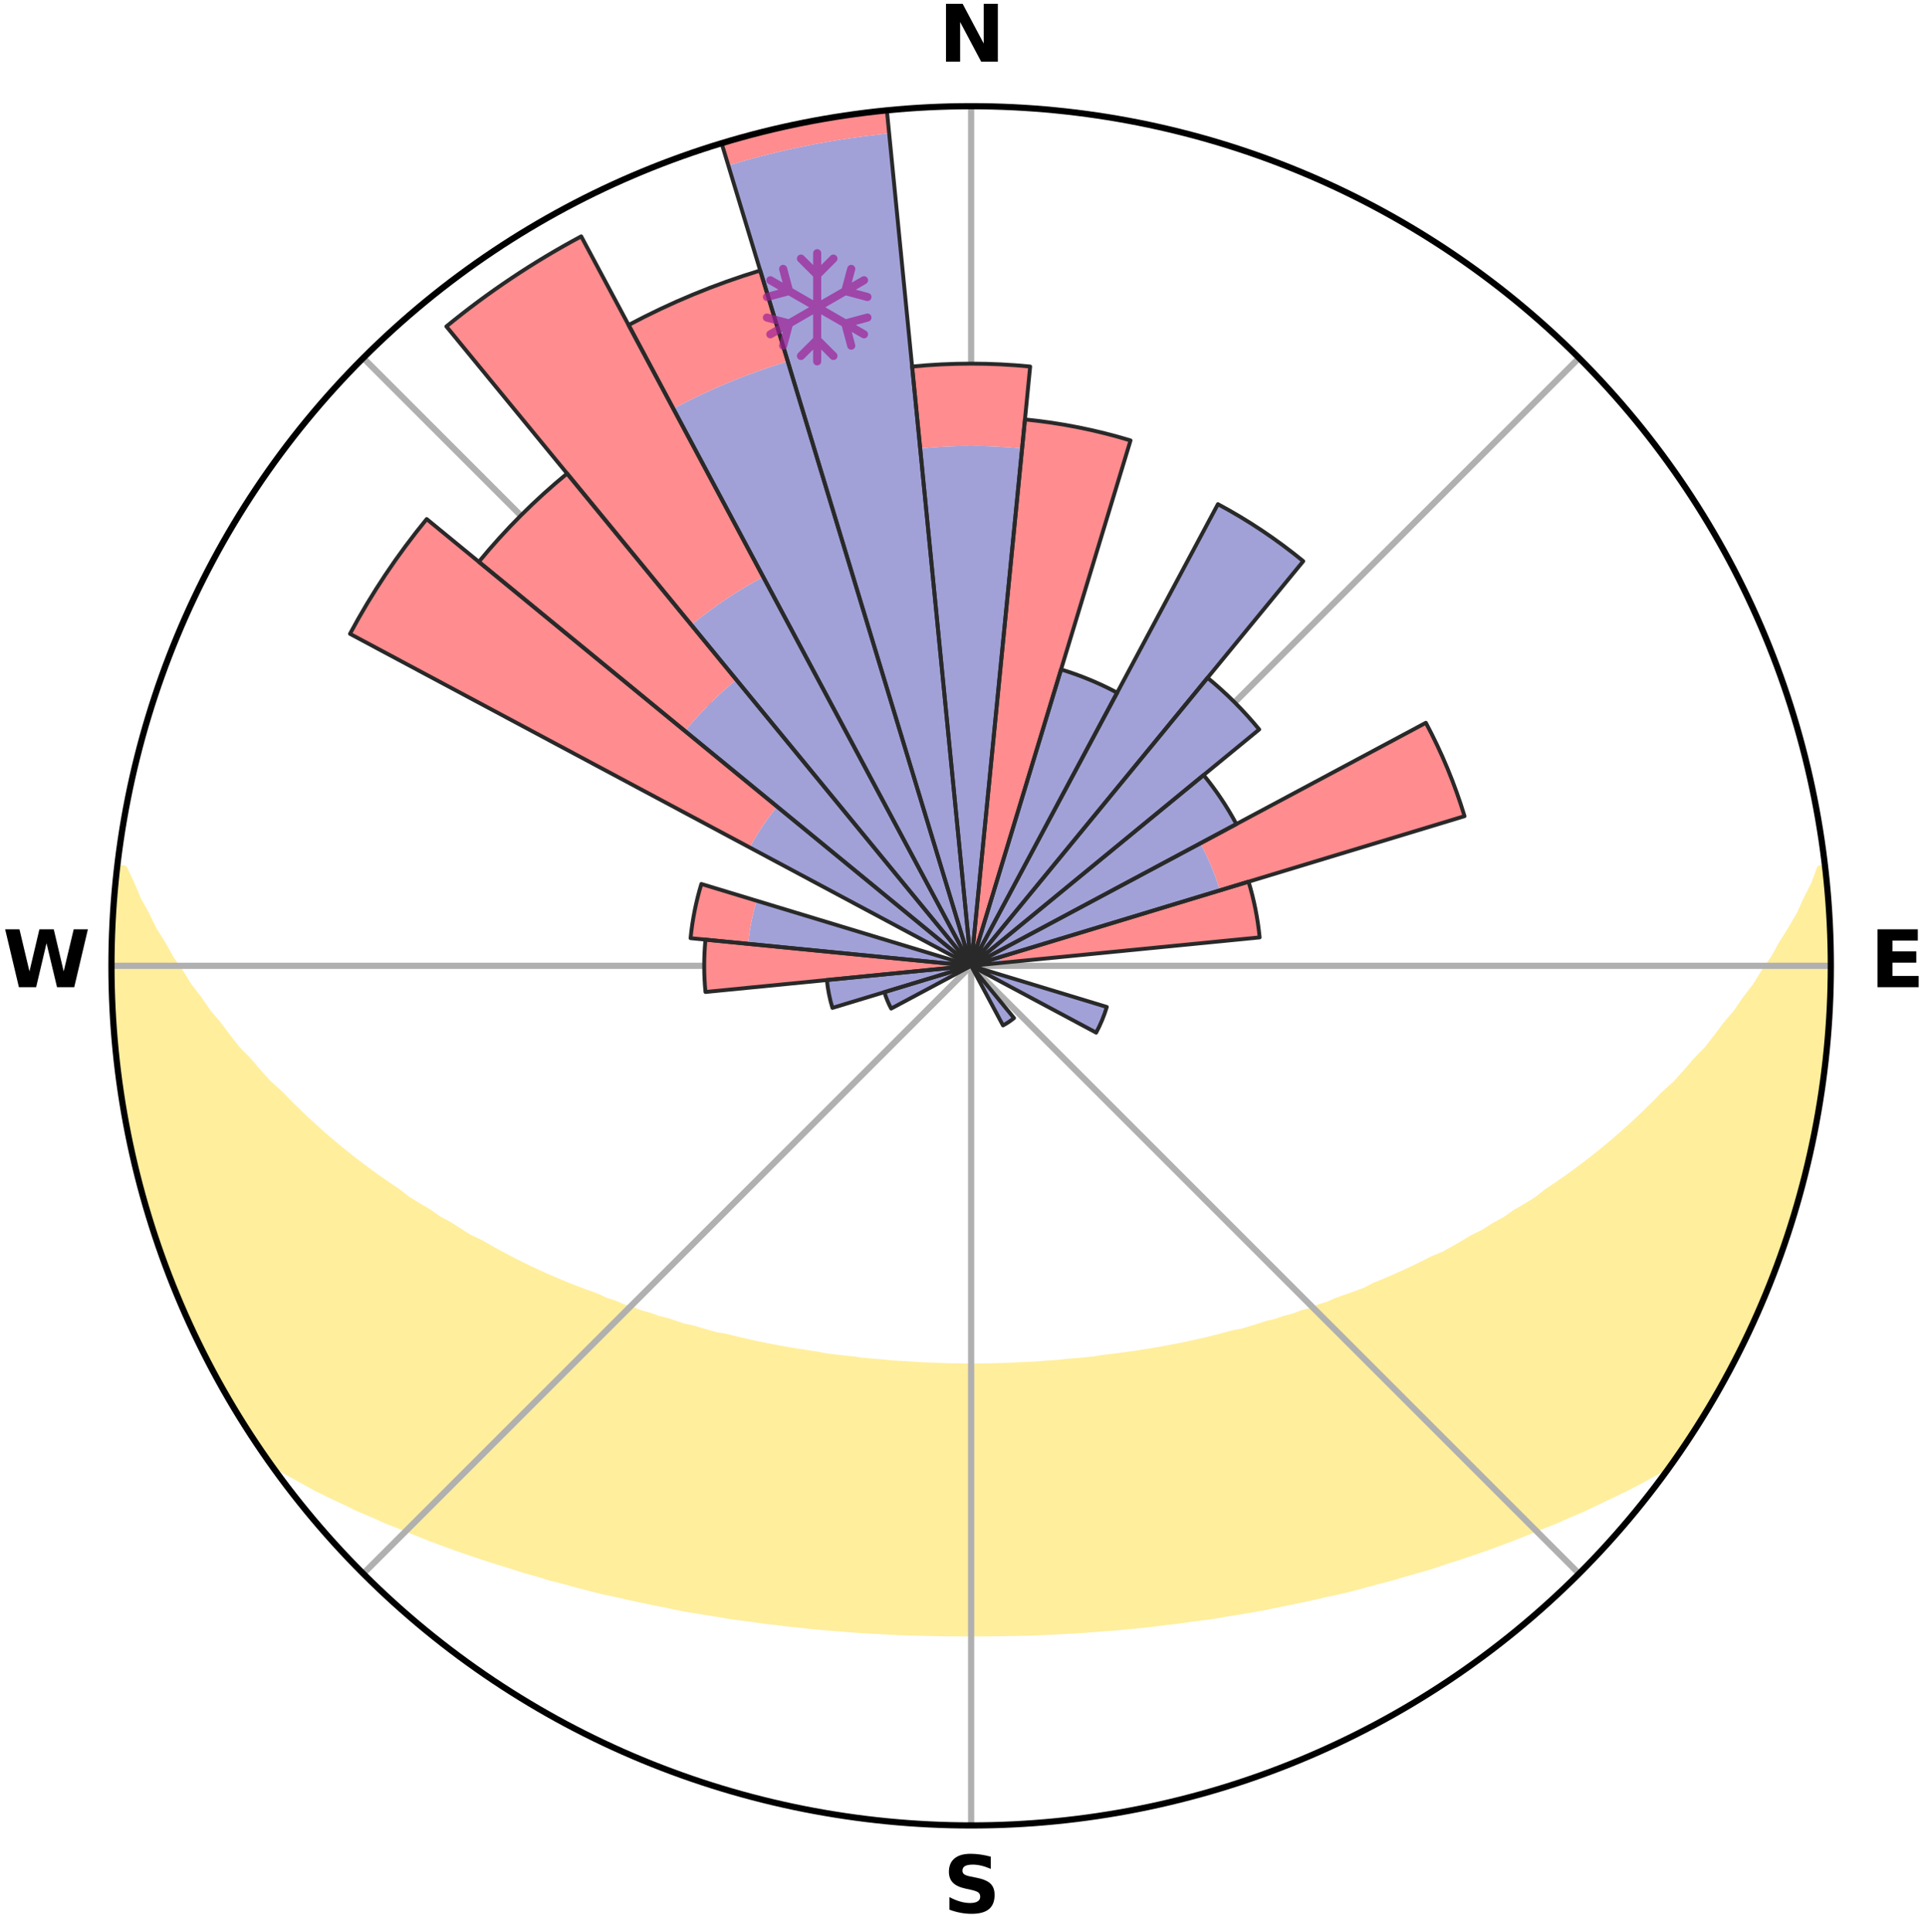 <?xml version="1.0" encoding="utf-8" standalone="no"?>
<!DOCTYPE svg PUBLIC "-//W3C//DTD SVG 1.1//EN"
  "http://www.w3.org/Graphics/SVG/1.1/DTD/svg11.dtd">
<svg xmlns:xlink="http://www.w3.org/1999/xlink" width="248.41pt" height="249.158pt" viewBox="0 0 248.41 249.158" xmlns="http://www.w3.org/2000/svg" version="1.1">
 <title>Ski Rose for Mendel</title>
 <defs>
  <style type="text/css">*{stroke-linejoin: round; stroke-linecap: butt}</style>
 </defs>
 <g id="figure_1">
  <g id="patch_1">
   <path d="M 0 249.158 
L 248.41 249.158 
L 248.41 0 
L 0 0 
z
" style="fill: #ffffff"/>
  </g>
  <g id="axes_1">
   <g id="patch_2">
    <path d="M 236.135 124.579 
C 236.135 110.018 233.267 95.599 227.695 82.147 
C 222.122 68.695 213.955 56.471 203.659 46.175 
C 193.363 35.879 181.139 27.711 167.687 22.139 
C 154.235 16.567 139.815 13.699 125.255 13.699 
C 110.694 13.699 96.275 16.567 82.823 22.139 
C 69.371 27.711 57.147 35.879 46.851 46.175 
C 36.555 56.471 28.387 68.695 22.815 82.147 
C 17.243 95.599 14.375 110.018 14.375 124.579 
C 14.375 139.14 17.243 153.559 22.815 167.011 
C 28.387 180.463 36.555 192.687 46.851 202.983 
C 57.147 213.279 69.371 221.447 82.823 227.019 
C 96.275 232.591 110.694 235.459 125.255 235.459 
C 139.815 235.459 154.235 232.591 167.687 227.019 
C 181.139 221.447 193.363 213.279 203.659 202.983 
C 213.955 192.687 222.122 180.463 227.695 167.011 
C 233.267 153.559 236.135 139.14 236.135 124.579 
M 125.255 124.579 
C 125.255 124.579 125.255 124.579 125.255 124.579 
C 125.255 124.579 125.255 124.579 125.255 124.579 
C 125.255 124.579 125.255 124.579 125.255 124.579 
C 125.255 124.579 125.255 124.579 125.255 124.579 
C 125.255 124.579 125.255 124.579 125.255 124.579 
C 125.255 124.579 125.255 124.579 125.255 124.579 
C 125.255 124.579 125.255 124.579 125.255 124.579 
C 125.255 124.579 125.255 124.579 125.255 124.579 
C 125.255 124.579 125.255 124.579 125.255 124.579 
C 125.255 124.579 125.255 124.579 125.255 124.579 
C 125.255 124.579 125.255 124.579 125.255 124.579 
C 125.255 124.579 125.255 124.579 125.255 124.579 
C 125.255 124.579 125.255 124.579 125.255 124.579 
C 125.255 124.579 125.255 124.579 125.255 124.579 
C 125.255 124.579 125.255 124.579 125.255 124.579 
C 125.255 124.579 125.255 124.579 125.255 124.579 
z
" style="fill: #ffffff"/>
   </g>
   <g id="PolyCollection_1">
    <defs>
     <path id="mf9f1ca60ee" d="M 235.361 -137.124 
L 234.814 -137.062 
L 234.071 -135.057 
L 233.058 -133.063 
L 232.181 -131.119 
L 231.05 -129.198 
L 229.871 -127.319 
L 228.86 -125.483 
L 227.603 -123.686 
L 226.522 -121.927 
L 225.2 -120.215 
L 224.058 -118.536 
L 222.678 -116.912 
L 221.482 -115.313 
L 220.261 -113.755 
L 218.809 -112.262 
L 217.543 -110.786 
L 216.257 -109.35 
L 214.748 -107.993 
L 213.426 -106.64 
L 212.088 -105.329 
L 210.736 -104.057 
L 209.369 -102.826 
L 207.99 -101.634 
L 206.601 -100.483 
L 205.201 -99.372 
L 203.793 -98.3 
L 202.378 -97.268 
L 200.958 -96.275 
L 199.532 -95.32 
L 198.284 -94.329 
L 196.851 -93.448 
L 195.416 -92.605 
L 194.155 -91.716 
L 192.719 -90.943 
L 191.452 -90.119 
L 190.019 -89.415 
L 188.751 -88.654 
L 187.483 -87.924 
L 186.214 -87.223 
L 184.796 -86.647 
L 183.533 -86.005 
L 182.273 -85.391 
L 181.017 -84.805 
L 179.764 -84.244 
L 178.516 -83.71 
L 177.274 -83.202 
L 176.163 -82.614 
L 174.93 -82.153 
L 173.703 -81.715 
L 172.485 -81.301 
L 171.386 -80.802 
L 170.181 -80.43 
L 169.09 -79.973 
L 167.9 -79.641 
L 166.817 -79.222 
L 165.644 -78.928 
L 164.571 -78.546 
L 163.416 -78.285 
L 162.355 -77.938 
L 161.298 -77.607 
L 160.245 -77.292 
L 159.126 -77.093 
L 158.087 -76.808 
L 157.053 -76.537 
L 156.024 -76.281 
L 155.001 -76.038 
L 153.983 -75.808 
L 152.972 -75.59 
L 151.965 -75.384 
L 150.965 -75.19 
L 149.97 -75.007 
L 148.982 -74.835 
L 147.999 -74.672 
L 147.021 -74.519 
L 146.05 -74.376 
L 145.084 -74.241 
L 144.123 -74.114 
L 143.168 -73.995 
L 142.217 -73.883 
L 141.291 -73.719 
L 140.348 -73.624 
L 139.411 -73.535 
L 138.477 -73.453 
L 137.548 -73.376 
L 136.632 -73.261 
L 135.708 -73.198 
L 134.788 -73.14 
L 133.877 -73.053 
L 132.962 -73.008 
L 132.05 -72.967 
L 131.14 -72.93 
L 130.233 -72.878 
L 129.326 -72.852 
L 128.42 -72.83 
L 127.515 -72.804 
L 126.611 -72.793 
L 125.707 -72.785 
L 124.803 -72.785 
L 123.899 -72.797 
L 122.995 -72.812 
L 122.09 -72.831 
L 121.184 -72.853 
L 120.278 -72.897 
L 119.37 -72.931 
L 118.46 -72.968 
L 117.552 -73.039 
L 116.638 -73.088 
L 115.721 -73.141 
L 114.801 -73.199 
L 113.888 -73.306 
L 112.962 -73.377 
L 112.033 -73.454 
L 111.1 -73.537 
L 110.178 -73.682 
L 109.238 -73.78 
L 108.293 -73.885 
L 107.343 -73.997 
L 106.387 -74.116 
L 105.455 -74.314 
L 104.492 -74.452 
L 103.523 -74.599 
L 102.548 -74.754 
L 101.568 -74.919 
L 100.583 -75.094 
L 99.591 -75.28 
L 98.594 -75.476 
L 97.591 -75.684 
L 96.583 -75.903 
L 95.568 -76.135 
L 94.549 -76.38 
L 93.523 -76.638 
L 92.426 -76.812 
L 91.387 -77.097 
L 90.343 -77.398 
L 89.294 -77.714 
L 88.159 -77.943 
L 87.097 -78.29 
L 86.032 -78.655 
L 84.871 -78.933 
L 83.795 -79.333 
L 82.615 -79.647 
L 81.53 -80.084 
L 80.335 -80.436 
L 79.241 -80.914 
L 78.032 -81.307 
L 76.932 -81.827 
L 75.711 -82.264 
L 74.481 -82.725 
L 73.246 -83.209 
L 72.004 -83.718 
L 70.756 -84.252 
L 69.504 -84.813 
L 68.248 -85.4 
L 66.989 -86.014 
L 65.727 -86.656 
L 64.464 -87.326 
L 63.199 -88.025 
L 61.934 -88.754 
L 60.507 -89.424 
L 59.242 -90.215 
L 57.979 -91.037 
L 56.548 -91.807 
L 55.29 -92.694 
L 53.859 -93.535 
L 52.43 -94.414 
L 51.185 -95.402 
L 49.764 -96.354 
L 48.347 -97.345 
L 46.936 -98.374 
L 45.532 -99.442 
L 44.136 -100.55 
L 42.749 -101.698 
L 41.374 -102.886 
L 40.011 -104.114 
L 38.662 -105.382 
L 37.327 -106.69 
L 36.009 -108.038 
L 34.503 -109.392 
L 33.22 -110.824 
L 31.957 -112.296 
L 30.508 -113.784 
L 29.29 -115.339 
L 28.097 -116.933 
L 26.719 -118.552 
L 25.58 -120.227 
L 24.259 -121.934 
L 23.18 -123.688 
L 21.925 -125.481 
L 20.915 -127.311 
L 19.737 -129.186 
L 18.808 -131.09 
L 17.726 -133.042 
L 16.902 -135.012 
L 15.956 -137.032 
L 15.16 -137.123 
L 15.16 -137.123 
L 14.895 -135.205 
L 14.78 -133.274 
L 14.699 -131.341 
L 14.533 -129.413 
L 14.451 -127.481 
L 14.467 -125.546 
L 14.4 -123.612 
L 14.48 -121.678 
L 14.592 -119.747 
L 14.624 -117.813 
L 14.799 -115.886 
L 14.896 -113.953 
L 15.133 -112.032 
L 15.325 -110.107 
L 15.697 -108.206 
L 15.923 -106.283 
L 16.281 -104.382 
L 16.669 -102.487 
L 17.005 -100.581 
L 17.45 -98.697 
L 18.007 -96.843 
L 18.426 -94.953 
L 18.963 -93.094 
L 19.531 -91.244 
L 20.128 -89.404 
L 20.755 -87.574 
L 21.413 -85.754 
L 22.102 -83.946 
L 22.821 -82.149 
L 23.645 -80.398 
L 24.427 -78.629 
L 25.241 -76.875 
L 26.088 -75.136 
L 26.978 -73.419 
L 27.821 -71.677 
L 28.8 -70.008 
L 29.751 -68.323 
L 30.717 -66.646 
L 31.74 -65.004 
L 32.812 -63.392 
L 33.88 -61.779 
L 35.305 -60.419 
L 37.117 -59.361 
L 38.949 -58.354 
L 40.736 -57.35 
L 42.596 -56.44 
L 44.455 -55.57 
L 46.259 -54.689 
L 48.122 -53.9 
L 49.924 -53.093 
L 51.775 -52.37 
L 53.569 -51.631 
L 55.358 -50.924 
L 57.143 -50.248 
L 58.921 -49.602 
L 60.692 -48.986 
L 62.456 -48.398 
L 64.212 -47.838 
L 65.96 -47.304 
L 67.663 -46.748 
L 69.394 -46.265 
L 71.08 -45.754 
L 72.794 -45.319 
L 74.468 -44.86 
L 76.132 -44.418 
L 77.793 -44.004 
L 79.47 -43.655 
L 81.111 -43.276 
L 82.747 -42.923 
L 84.373 -42.583 
L 85.994 -42.267 
L 87.587 -41.925 
L 89.192 -41.639 
L 90.791 -41.377 
L 92.38 -41.123 
L 93.95 -40.852 
L 95.529 -40.636 
L 97.098 -40.427 
L 98.651 -40.204 
L 100.21 -40.029 
L 101.754 -39.836 
L 103.299 -39.681 
L 104.833 -39.516 
L 106.363 -39.365 
L 107.895 -39.253 
L 109.417 -39.128 
L 110.937 -39.016 
L 112.455 -38.93 
L 113.967 -38.843 
L 115.478 -38.768 
L 116.986 -38.705 
L 118.494 -38.668 
L 119.998 -38.628 
L 121.501 -38.6 
L 123.003 -38.583 
L 124.504 -38.577 
L 126.005 -38.577 
L 127.507 -38.584 
L 129.009 -38.601 
L 130.512 -38.629 
L 132.017 -38.656 
L 133.523 -38.706 
L 135.032 -38.769 
L 136.542 -38.844 
L 138.055 -38.932 
L 139.573 -39.018 
L 141.092 -39.13 
L 142.614 -39.255 
L 144.146 -39.367 
L 145.676 -39.518 
L 147.216 -39.661 
L 148.755 -39.839 
L 150.299 -40.033 
L 151.857 -40.207 
L 153.411 -40.43 
L 154.979 -40.64 
L 156.558 -40.855 
L 158.128 -41.126 
L 159.717 -41.381 
L 161.316 -41.643 
L 162.92 -41.93 
L 164.513 -42.272 
L 166.135 -42.587 
L 167.76 -42.928 
L 169.397 -43.28 
L 171.037 -43.66 
L 172.714 -44.01 
L 174.375 -44.423 
L 176.038 -44.865 
L 177.713 -45.323 
L 179.427 -45.759 
L 181.112 -46.271 
L 182.843 -46.754 
L 184.583 -47.261 
L 186.294 -47.843 
L 188.049 -48.403 
L 189.813 -48.991 
L 191.584 -49.607 
L 193.362 -50.253 
L 195.146 -50.929 
L 196.936 -51.636 
L 198.73 -52.375 
L 200.58 -53.098 
L 202.381 -53.906 
L 204.245 -54.694 
L 206.048 -55.575 
L 207.907 -56.446 
L 209.768 -57.354 
L 211.614 -58.313 
L 213.45 -59.318 
L 215.258 -60.381 
L 216.627 -61.78 
L 217.715 -63.381 
L 218.77 -65.003 
L 219.79 -66.648 
L 220.765 -68.319 
L 221.757 -69.981 
L 222.631 -71.708 
L 223.546 -73.412 
L 224.41 -75.142 
L 225.317 -76.852 
L 226.1 -78.621 
L 226.907 -80.38 
L 227.608 -82.183 
L 228.367 -83.962 
L 229.078 -85.761 
L 229.742 -87.578 
L 230.359 -89.412 
L 230.993 -91.24 
L 231.51 -93.105 
L 232.098 -94.949 
L 232.579 -96.823 
L 232.961 -98.721 
L 233.473 -100.588 
L 233.768 -102.502 
L 234.168 -104.393 
L 234.56 -106.288 
L 234.912 -108.191 
L 235.044 -110.125 
L 235.299 -112.041 
L 235.535 -113.96 
L 235.732 -115.884 
L 235.892 -117.812 
L 236.005 -119.744 
L 236.093 -121.677 
L 235.962 -123.613 
L 235.979 -125.545 
L 235.962 -127.478 
L 235.902 -129.41 
L 235.818 -131.341 
L 235.701 -133.271 
L 235.542 -135.199 
L 235.361 -137.124 
z
" style="stroke: #ffee9c"/>
    </defs>
    <g clip-path="url(#pdad3ded80b)">
     <use xlink:href="#mf9f1ca60ee" x="0" y="249.158" style="fill: #ffee9c; stroke: #ffee9c"/>
    </g>
   </g>
   <g id="matplotlib.axis_1">
    <g id="xtick_1">
     <g id="line2d_1">
      <path d="M 125.255 124.579 
L 125.255 13.699 
" clip-path="url(#pdad3ded80b)" style="fill: none; stroke: #b0b0b0; stroke-width: 0.8; stroke-linecap: square"/>
     </g>
     <g id="text_1">
      <!-- N -->
      <g transform="translate(121.07 7.958) scale(0.1 -0.1)">
       <defs>
        <path id="DejaVuSans-Bold-4e" d="M 588 4666 
L 1931 4666 
L 3628 1466 
L 3628 4666 
L 4769 4666 
L 4769 0 
L 3425 0 
L 1728 3200 
L 1728 0 
L 588 0 
L 588 4666 
z
" transform="scale(0.016)"/>
       </defs>
       <use xlink:href="#DejaVuSans-Bold-4e"/>
      </g>
     </g>
    </g>
    <g id="xtick_2">
     <g id="line2d_2">
      <path d="M 125.255 124.579 
L 203.659 46.175 
" clip-path="url(#pdad3ded80b)" style="fill: none; stroke: #b0b0b0; stroke-width: 0.8; stroke-linecap: square"/>
     </g>
    </g>
    <g id="xtick_3">
     <g id="line2d_3">
      <path d="M 125.255 124.579 
L 236.135 124.579 
" clip-path="url(#pdad3ded80b)" style="fill: none; stroke: #b0b0b0; stroke-width: 0.8; stroke-linecap: square"/>
     </g>
     <g id="text_2">
      <!-- E -->
      <g transform="translate(241.219 127.338) scale(0.1 -0.1)">
       <defs>
        <path id="DejaVuSans-Bold-45" d="M 588 4666 
L 3834 4666 
L 3834 3756 
L 1791 3756 
L 1791 2888 
L 3713 2888 
L 3713 1978 
L 1791 1978 
L 1791 909 
L 3903 909 
L 3903 0 
L 588 0 
L 588 4666 
z
" transform="scale(0.016)"/>
       </defs>
       <use xlink:href="#DejaVuSans-Bold-45"/>
      </g>
     </g>
    </g>
    <g id="xtick_4">
     <g id="line2d_4">
      <path d="M 125.255 124.579 
L 203.659 202.983 
" clip-path="url(#pdad3ded80b)" style="fill: none; stroke: #b0b0b0; stroke-width: 0.8; stroke-linecap: square"/>
     </g>
    </g>
    <g id="xtick_5">
     <g id="line2d_5">
      <path d="M 125.255 124.579 
L 125.255 235.459 
" clip-path="url(#pdad3ded80b)" style="fill: none; stroke: #b0b0b0; stroke-width: 0.8; stroke-linecap: square"/>
     </g>
     <g id="text_3">
      <!-- S -->
      <g transform="translate(121.654 246.718) scale(0.1 -0.1)">
       <defs>
        <path id="DejaVuSans-Bold-53" d="M 3834 4519 
L 3834 3531 
Q 3450 3703 3084 3790 
Q 2719 3878 2394 3878 
Q 1963 3878 1756 3759 
Q 1550 3641 1550 3391 
Q 1550 3203 1689 3098 
Q 1828 2994 2194 2919 
L 2706 2816 
Q 3484 2659 3812 2340 
Q 4141 2022 4141 1434 
Q 4141 663 3683 286 
Q 3225 -91 2284 -91 
Q 1841 -91 1394 -6 
Q 947 78 500 244 
L 500 1259 
Q 947 1022 1364 901 
Q 1781 781 2169 781 
Q 2563 781 2772 912 
Q 2981 1044 2981 1288 
Q 2981 1506 2839 1625 
Q 2697 1744 2272 1838 
L 1806 1941 
Q 1106 2091 782 2419 
Q 459 2747 459 3303 
Q 459 4000 909 4375 
Q 1359 4750 2203 4750 
Q 2588 4750 2994 4692 
Q 3400 4634 3834 4519 
z
" transform="scale(0.016)"/>
       </defs>
       <use xlink:href="#DejaVuSans-Bold-53"/>
      </g>
     </g>
    </g>
    <g id="xtick_6">
     <g id="line2d_6">
      <path d="M 125.255 124.579 
L 46.851 202.983 
" clip-path="url(#pdad3ded80b)" style="fill: none; stroke: #b0b0b0; stroke-width: 0.8; stroke-linecap: square"/>
     </g>
    </g>
    <g id="xtick_7">
     <g id="line2d_7">
      <path d="M 125.255 124.579 
L 14.375 124.579 
" clip-path="url(#pdad3ded80b)" style="fill: none; stroke: #b0b0b0; stroke-width: 0.8; stroke-linecap: square"/>
     </g>
     <g id="text_4">
      <!-- W -->
      <g transform="translate(0.36 127.338) scale(0.1 -0.1)">
       <defs>
        <path id="DejaVuSans-Bold-57" d="M 191 4666 
L 1344 4666 
L 2150 1275 
L 2950 4666 
L 4109 4666 
L 4909 1275 
L 5716 4666 
L 6859 4666 
L 5759 0 
L 4372 0 
L 3525 3547 
L 2688 0 
L 1300 0 
L 191 4666 
z
" transform="scale(0.016)"/>
       </defs>
       <use xlink:href="#DejaVuSans-Bold-57"/>
      </g>
     </g>
    </g>
    <g id="xtick_8">
     <g id="line2d_8">
      <path d="M 125.255 124.579 
L 46.851 46.175 
" clip-path="url(#pdad3ded80b)" style="fill: none; stroke: #b0b0b0; stroke-width: 0.8; stroke-linecap: square"/>
     </g>
    </g>
   </g>
   <g id="matplotlib.axis_2"/>
   <g id="patch_3">
    <path d="M 125.255 124.579 
C 125.255 124.579 125.255 124.579 125.255 124.579 
C 125.255 124.579 125.255 124.579 125.255 124.579 
L 125.255 124.579 
C 125.255 124.579 125.255 124.579 125.255 124.579 
C 125.255 124.579 125.255 124.579 125.255 124.579 
z
" clip-path="url(#pdad3ded80b)" style="fill: #d9d9d9"/>
   </g>
   <g id="patch_4">
    <path d="M 125.255 124.579 
C 125.255 124.579 125.255 124.579 125.255 124.579 
C 125.255 124.579 125.255 124.579 125.255 124.579 
L 125.255 124.579 
C 125.255 124.579 125.255 124.579 125.255 124.579 
C 125.255 124.579 125.255 124.579 125.255 124.579 
z
" clip-path="url(#pdad3ded80b)" style="fill: #d9d9d9"/>
   </g>
   <g id="patch_5">
    <path d="M 125.255 124.579 
C 125.255 124.579 125.255 124.579 125.255 124.579 
C 125.255 124.579 125.255 124.579 125.255 124.579 
L 125.255 124.579 
C 125.255 124.579 125.255 124.579 125.255 124.579 
C 125.255 124.579 125.255 124.579 125.255 124.579 
z
" clip-path="url(#pdad3ded80b)" style="fill: #d9d9d9"/>
   </g>
   <g id="patch_6">
    <path d="M 125.255 124.579 
C 125.255 124.579 125.255 124.579 125.255 124.579 
C 125.255 124.579 125.255 124.579 125.255 124.579 
L 125.255 124.579 
C 125.255 124.579 125.255 124.579 125.255 124.579 
C 125.255 124.579 125.255 124.579 125.255 124.579 
z
" clip-path="url(#pdad3ded80b)" style="fill: #d9d9d9"/>
   </g>
   <g id="patch_7">
    <path d="M 125.255 124.579 
C 125.255 124.579 125.255 124.579 125.255 124.579 
C 125.255 124.579 125.255 124.579 125.255 124.579 
L 125.255 124.579 
C 125.255 124.579 125.255 124.579 125.255 124.579 
C 125.255 124.579 125.255 124.579 125.255 124.579 
z
" clip-path="url(#pdad3ded80b)" style="fill: #d9d9d9"/>
   </g>
   <g id="patch_8">
    <path d="M 125.255 124.579 
C 125.255 124.579 125.255 124.579 125.255 124.579 
C 125.255 124.579 125.255 124.579 125.255 124.579 
L 125.255 124.579 
C 125.255 124.579 125.255 124.579 125.255 124.579 
C 125.255 124.579 125.255 124.579 125.255 124.579 
z
" clip-path="url(#pdad3ded80b)" style="fill: #d9d9d9"/>
   </g>
   <g id="patch_9">
    <path d="M 125.255 124.579 
C 125.255 124.579 125.255 124.579 125.255 124.579 
C 125.255 124.579 125.255 124.579 125.255 124.579 
L 125.255 124.579 
C 125.255 124.579 125.255 124.579 125.255 124.579 
C 125.255 124.579 125.255 124.579 125.255 124.579 
z
" clip-path="url(#pdad3ded80b)" style="fill: #d9d9d9"/>
   </g>
   <g id="patch_10">
    <path d="M 125.255 124.579 
C 125.255 124.579 125.255 124.579 125.255 124.579 
C 125.255 124.579 125.255 124.579 125.255 124.579 
L 125.255 124.579 
C 125.255 124.579 125.255 124.579 125.255 124.579 
C 125.255 124.579 125.255 124.579 125.255 124.579 
z
" clip-path="url(#pdad3ded80b)" style="fill: #d9d9d9"/>
   </g>
   <g id="patch_11">
    <path d="M 125.255 124.579 
C 125.255 124.579 125.255 124.579 125.255 124.579 
C 125.255 124.579 125.255 124.579 125.255 124.579 
L 125.255 124.579 
C 125.255 124.579 125.255 124.579 125.255 124.579 
C 125.255 124.579 125.255 124.579 125.255 124.579 
z
" clip-path="url(#pdad3ded80b)" style="fill: #d9d9d9"/>
   </g>
   <g id="patch_12">
    <path d="M 125.255 124.579 
C 125.255 124.579 125.255 124.579 125.255 124.579 
C 125.255 124.579 125.255 124.579 125.255 124.579 
L 125.255 124.579 
C 125.255 124.579 125.255 124.579 125.255 124.579 
C 125.255 124.579 125.255 124.579 125.255 124.579 
z
" clip-path="url(#pdad3ded80b)" style="fill: #d9d9d9"/>
   </g>
   <g id="patch_13">
    <path d="M 125.255 124.579 
C 125.255 124.579 125.255 124.579 125.255 124.579 
C 125.255 124.579 125.255 124.579 125.255 124.579 
L 125.255 124.579 
C 125.255 124.579 125.255 124.579 125.255 124.579 
C 125.255 124.579 125.255 124.579 125.255 124.579 
z
" clip-path="url(#pdad3ded80b)" style="fill: #d9d9d9"/>
   </g>
   <g id="patch_14">
    <path d="M 125.255 124.579 
C 125.255 124.579 125.255 124.579 125.255 124.579 
C 125.255 124.579 125.255 124.579 125.255 124.579 
L 125.255 124.579 
C 125.255 124.579 125.255 124.579 125.255 124.579 
C 125.255 124.579 125.255 124.579 125.255 124.579 
z
" clip-path="url(#pdad3ded80b)" style="fill: #d9d9d9"/>
   </g>
   <g id="patch_15">
    <path d="M 125.255 124.579 
C 125.255 124.579 125.255 124.579 125.255 124.579 
C 125.255 124.579 125.255 124.579 125.255 124.579 
L 125.255 124.579 
C 125.255 124.579 125.255 124.579 125.255 124.579 
C 125.255 124.579 125.255 124.579 125.255 124.579 
z
" clip-path="url(#pdad3ded80b)" style="fill: #d9d9d9"/>
   </g>
   <g id="patch_16">
    <path d="M 125.255 124.579 
C 125.255 124.579 125.255 124.579 125.255 124.579 
C 125.255 124.579 125.255 124.579 125.255 124.579 
L 125.255 124.579 
C 125.255 124.579 125.255 124.579 125.255 124.579 
C 125.255 124.579 125.255 124.579 125.255 124.579 
z
" clip-path="url(#pdad3ded80b)" style="fill: #d9d9d9"/>
   </g>
   <g id="patch_17">
    <path d="M 125.255 124.579 
C 125.255 124.579 125.255 124.579 125.255 124.579 
C 125.255 124.579 125.255 124.579 125.255 124.579 
L 125.255 124.579 
C 125.255 124.579 125.255 124.579 125.255 124.579 
C 125.255 124.579 125.255 124.579 125.255 124.579 
z
" clip-path="url(#pdad3ded80b)" style="fill: #d9d9d9"/>
   </g>
   <g id="patch_18">
    <path d="M 125.255 124.579 
C 125.255 124.579 125.255 124.579 125.255 124.579 
C 125.255 124.579 125.255 124.579 125.255 124.579 
L 125.255 124.579 
C 125.255 124.579 125.255 124.579 125.255 124.579 
C 125.255 124.579 125.255 124.579 125.255 124.579 
z
" clip-path="url(#pdad3ded80b)" style="fill: #d9d9d9"/>
   </g>
   <g id="patch_19">
    <path d="M 125.255 124.579 
C 125.255 124.579 125.255 124.579 125.255 124.579 
C 125.255 124.579 125.255 124.579 125.255 124.579 
L 125.255 124.579 
C 125.255 124.579 125.255 124.579 125.255 124.579 
C 125.255 124.579 125.255 124.579 125.255 124.579 
z
" clip-path="url(#pdad3ded80b)" style="fill: #d9d9d9"/>
   </g>
   <g id="patch_20">
    <path d="M 125.255 124.579 
C 125.255 124.579 125.255 124.579 125.255 124.579 
C 125.255 124.579 125.255 124.579 125.255 124.579 
L 125.255 124.579 
C 125.255 124.579 125.255 124.579 125.255 124.579 
C 125.255 124.579 125.255 124.579 125.255 124.579 
z
" clip-path="url(#pdad3ded80b)" style="fill: #d9d9d9"/>
   </g>
   <g id="patch_21">
    <path d="M 125.255 124.579 
C 125.255 124.579 125.255 124.579 125.255 124.579 
C 125.255 124.579 125.255 124.579 125.255 124.579 
L 125.255 124.579 
C 125.255 124.579 125.255 124.579 125.255 124.579 
C 125.255 124.579 125.255 124.579 125.255 124.579 
z
" clip-path="url(#pdad3ded80b)" style="fill: #d9d9d9"/>
   </g>
   <g id="patch_22">
    <path d="M 125.255 124.579 
C 125.255 124.579 125.255 124.579 125.255 124.579 
C 125.255 124.579 125.255 124.579 125.255 124.579 
L 125.255 124.579 
C 125.255 124.579 125.255 124.579 125.255 124.579 
C 125.255 124.579 125.255 124.579 125.255 124.579 
z
" clip-path="url(#pdad3ded80b)" style="fill: #d9d9d9"/>
   </g>
   <g id="patch_23">
    <path d="M 125.255 124.579 
C 125.255 124.579 125.255 124.579 125.255 124.579 
C 125.255 124.579 125.255 124.579 125.255 124.579 
L 125.255 124.579 
C 125.255 124.579 125.255 124.579 125.255 124.579 
C 125.255 124.579 125.255 124.579 125.255 124.579 
z
" clip-path="url(#pdad3ded80b)" style="fill: #d9d9d9"/>
   </g>
   <g id="patch_24">
    <path d="M 125.255 124.579 
C 125.255 124.579 125.255 124.579 125.255 124.579 
C 125.255 124.579 125.255 124.579 125.255 124.579 
L 125.255 124.579 
C 125.255 124.579 125.255 124.579 125.255 124.579 
C 125.255 124.579 125.255 124.579 125.255 124.579 
z
" clip-path="url(#pdad3ded80b)" style="fill: #d9d9d9"/>
   </g>
   <g id="patch_25">
    <path d="M 125.255 124.579 
C 125.255 124.579 125.255 124.579 125.255 124.579 
C 125.255 124.579 125.255 124.579 125.255 124.579 
L 125.255 124.579 
C 125.255 124.579 125.255 124.579 125.255 124.579 
C 125.255 124.579 125.255 124.579 125.255 124.579 
z
" clip-path="url(#pdad3ded80b)" style="fill: #d9d9d9"/>
   </g>
   <g id="patch_26">
    <path d="M 125.255 124.579 
C 125.255 124.579 125.255 124.579 125.255 124.579 
C 125.255 124.579 125.255 124.579 125.255 124.579 
L 125.255 124.579 
C 125.255 124.579 125.255 124.579 125.255 124.579 
C 125.255 124.579 125.255 124.579 125.255 124.579 
z
" clip-path="url(#pdad3ded80b)" style="fill: #d9d9d9"/>
   </g>
   <g id="patch_27">
    <path d="M 125.255 124.579 
C 125.255 124.579 125.255 124.579 125.255 124.579 
C 125.255 124.579 125.255 124.579 125.255 124.579 
L 125.255 124.579 
C 125.255 124.579 125.255 124.579 125.255 124.579 
C 125.255 124.579 125.255 124.579 125.255 124.579 
z
" clip-path="url(#pdad3ded80b)" style="fill: #d9d9d9"/>
   </g>
   <g id="patch_28">
    <path d="M 125.255 124.579 
C 125.255 124.579 125.255 124.579 125.255 124.579 
C 125.255 124.579 125.255 124.579 125.255 124.579 
L 125.255 124.579 
C 125.255 124.579 125.255 124.579 125.255 124.579 
C 125.255 124.579 125.255 124.579 125.255 124.579 
z
" clip-path="url(#pdad3ded80b)" style="fill: #d9d9d9"/>
   </g>
   <g id="patch_29">
    <path d="M 125.255 124.579 
C 125.255 124.579 125.255 124.579 125.255 124.579 
C 125.255 124.579 125.255 124.579 125.255 124.579 
L 125.255 124.579 
C 125.255 124.579 125.255 124.579 125.255 124.579 
C 125.255 124.579 125.255 124.579 125.255 124.579 
z
" clip-path="url(#pdad3ded80b)" style="fill: #d9d9d9"/>
   </g>
   <g id="patch_30">
    <path d="M 125.255 124.579 
C 125.255 124.579 125.255 124.579 125.255 124.579 
C 125.255 124.579 125.255 124.579 125.255 124.579 
L 125.255 124.579 
C 125.255 124.579 125.255 124.579 125.255 124.579 
C 125.255 124.579 125.255 124.579 125.255 124.579 
z
" clip-path="url(#pdad3ded80b)" style="fill: #d9d9d9"/>
   </g>
   <g id="patch_31">
    <path d="M 125.255 124.579 
C 125.255 124.579 125.255 124.579 125.255 124.579 
C 125.255 124.579 125.255 124.579 125.255 124.579 
L 125.255 124.579 
C 125.255 124.579 125.255 124.579 125.255 124.579 
C 125.255 124.579 125.255 124.579 125.255 124.579 
z
" clip-path="url(#pdad3ded80b)" style="fill: #d9d9d9"/>
   </g>
   <g id="patch_32">
    <path d="M 125.255 124.579 
C 125.255 124.579 125.255 124.579 125.255 124.579 
C 125.255 124.579 125.255 124.579 125.255 124.579 
L 125.255 124.579 
C 125.255 124.579 125.255 124.579 125.255 124.579 
C 125.255 124.579 125.255 124.579 125.255 124.579 
z
" clip-path="url(#pdad3ded80b)" style="fill: #d9d9d9"/>
   </g>
   <g id="patch_33">
    <path d="M 125.255 124.579 
C 125.255 124.579 125.255 124.579 125.255 124.579 
C 125.255 124.579 125.255 124.579 125.255 124.579 
L 125.255 124.579 
C 125.255 124.579 125.255 124.579 125.255 124.579 
C 125.255 124.579 125.255 124.579 125.255 124.579 
z
" clip-path="url(#pdad3ded80b)" style="fill: #d9d9d9"/>
   </g>
   <g id="patch_34">
    <path d="M 125.255 124.579 
C 125.255 124.579 125.255 124.579 125.255 124.579 
C 125.255 124.579 125.255 124.579 125.255 124.579 
L 125.255 124.579 
C 125.255 124.579 125.255 124.579 125.255 124.579 
C 125.255 124.579 125.255 124.579 125.255 124.579 
z
" clip-path="url(#pdad3ded80b)" style="fill: #d9d9d9"/>
   </g>
   <g id="patch_35">
    <path d="M 125.255 124.579 
C 125.255 124.579 125.255 124.579 125.255 124.579 
C 125.255 124.579 125.255 124.579 125.255 124.579 
L 131.829 57.833 
C 129.644 57.617 127.45 57.51 125.255 57.51 
C 123.06 57.51 120.866 57.617 118.681 57.833 
z
" clip-path="url(#pdad3ded80b)" style="fill: #a1a1d8"/>
   </g>
   <g id="patch_36">
    <path d="M 125.255 124.579 
C 125.255 124.579 125.255 124.579 125.255 124.579 
C 125.255 124.579 125.255 124.579 125.255 124.579 
L 125.255 124.579 
C 125.255 124.579 125.255 124.579 125.255 124.579 
C 125.255 124.579 125.255 124.579 125.255 124.579 
z
" clip-path="url(#pdad3ded80b)" style="fill: #a1a1d8"/>
   </g>
   <g id="patch_37">
    <path d="M 125.255 124.579 
C 125.255 124.579 125.255 124.579 125.255 124.579 
C 125.255 124.579 125.255 124.579 125.255 124.579 
L 144.085 89.35 
C 142.932 88.733 141.749 88.174 140.542 87.674 
C 139.334 87.173 138.102 86.733 136.851 86.353 
z
" clip-path="url(#pdad3ded80b)" style="fill: #a1a1d8"/>
   </g>
   <g id="patch_38">
    <path d="M 125.255 124.579 
C 125.255 124.579 125.255 124.579 125.255 124.579 
C 125.255 124.579 125.255 124.579 125.255 124.579 
L 168.09 72.385 
C 166.381 70.982 164.605 69.665 162.768 68.437 
C 160.93 67.209 159.033 66.073 157.084 65.031 
z
" clip-path="url(#pdad3ded80b)" style="fill: #a1a1d8"/>
   </g>
   <g id="patch_39">
    <path d="M 125.255 124.579 
C 125.255 124.579 125.255 124.579 125.255 124.579 
C 125.255 124.579 125.255 124.579 125.255 124.579 
L 162.407 94.089 
C 161.409 92.873 160.352 91.707 159.24 90.594 
C 158.127 89.482 156.961 88.425 155.745 87.427 
z
" clip-path="url(#pdad3ded80b)" style="fill: #a1a1d8"/>
   </g>
   <g id="patch_40">
    <path d="M 125.255 124.579 
C 125.255 124.579 125.255 124.579 125.255 124.579 
C 125.255 124.579 125.255 124.579 125.255 124.579 
L 159.463 106.295 
C 158.864 105.175 158.211 104.085 157.506 103.03 
C 156.8 101.974 156.044 100.954 155.238 99.972 
z
" clip-path="url(#pdad3ded80b)" style="fill: #a1a1d8"/>
   </g>
   <g id="patch_41">
    <path d="M 125.255 124.579 
C 125.255 124.579 125.255 124.579 125.255 124.579 
C 125.255 124.579 125.255 124.579 125.255 124.579 
L 157.346 114.844 
C 157.027 113.794 156.657 112.76 156.237 111.746 
C 155.817 110.732 155.347 109.739 154.83 108.771 
z
" clip-path="url(#pdad3ded80b)" style="fill: #a1a1d8"/>
   </g>
   <g id="patch_42">
    <path d="M 125.255 124.579 
C 125.255 124.579 125.255 124.579 125.255 124.579 
C 125.255 124.579 125.255 124.579 125.255 124.579 
L 129.134 124.197 
C 129.122 124.07 129.103 123.944 129.078 123.819 
C 129.053 123.693 129.022 123.57 128.985 123.447 
z
" clip-path="url(#pdad3ded80b)" style="fill: #a1a1d8"/>
   </g>
   <g id="patch_43">
    <path d="M 125.255 124.579 
C 125.255 124.579 125.255 124.579 125.255 124.579 
C 125.255 124.579 125.255 124.579 125.255 124.579 
L 125.255 124.579 
C 125.255 124.579 125.255 124.579 125.255 124.579 
C 125.255 124.579 125.255 124.579 125.255 124.579 
z
" clip-path="url(#pdad3ded80b)" style="fill: #a1a1d8"/>
   </g>
   <g id="patch_44">
    <path d="M 125.255 124.579 
C 125.255 124.579 125.255 124.579 125.255 124.579 
C 125.255 124.579 125.255 124.579 125.255 124.579 
L 125.255 124.579 
C 125.255 124.579 125.255 124.579 125.255 124.579 
C 125.255 124.579 125.255 124.579 125.255 124.579 
z
" clip-path="url(#pdad3ded80b)" style="fill: #a1a1d8"/>
   </g>
   <g id="patch_45">
    <path d="M 125.255 124.579 
C 125.255 124.579 125.255 124.579 125.255 124.579 
C 125.255 124.579 125.255 124.579 125.255 124.579 
L 141.381 133.198 
C 141.663 132.671 141.919 132.129 142.148 131.576 
C 142.377 131.023 142.579 130.46 142.752 129.887 
z
" clip-path="url(#pdad3ded80b)" style="fill: #a1a1d8"/>
   </g>
   <g id="patch_46">
    <path d="M 125.255 124.579 
C 125.255 124.579 125.255 124.579 125.255 124.579 
C 125.255 124.579 125.255 124.579 125.255 124.579 
L 125.255 124.579 
C 125.255 124.579 125.255 124.579 125.255 124.579 
C 125.255 124.579 125.255 124.579 125.255 124.579 
z
" clip-path="url(#pdad3ded80b)" style="fill: #a1a1d8"/>
   </g>
   <g id="patch_47">
    <path d="M 125.255 124.579 
C 125.255 124.579 125.255 124.579 125.255 124.579 
C 125.255 124.579 125.255 124.579 125.255 124.579 
L 125.255 124.579 
C 125.255 124.579 125.255 124.579 125.255 124.579 
C 125.255 124.579 125.255 124.579 125.255 124.579 
z
" clip-path="url(#pdad3ded80b)" style="fill: #a1a1d8"/>
   </g>
   <g id="patch_48">
    <path d="M 125.255 124.579 
C 125.255 124.579 125.255 124.579 125.255 124.579 
C 125.255 124.579 125.255 124.579 125.255 124.579 
L 129.364 132.267 
C 129.616 132.132 129.86 131.985 130.098 131.827 
C 130.335 131.668 130.564 131.498 130.785 131.317 
z
" clip-path="url(#pdad3ded80b)" style="fill: #a1a1d8"/>
   </g>
   <g id="patch_49">
    <path d="M 125.255 124.579 
C 125.255 124.579 125.255 124.579 125.255 124.579 
C 125.255 124.579 125.255 124.579 125.255 124.579 
L 125.255 124.579 
C 125.255 124.579 125.255 124.579 125.255 124.579 
C 125.255 124.579 125.255 124.579 125.255 124.579 
z
" clip-path="url(#pdad3ded80b)" style="fill: #a1a1d8"/>
   </g>
   <g id="patch_50">
    <path d="M 125.255 124.579 
C 125.255 124.579 125.255 124.579 125.255 124.579 
C 125.255 124.579 125.255 124.579 125.255 124.579 
L 125.255 124.579 
C 125.255 124.579 125.255 124.579 125.255 124.579 
C 125.255 124.579 125.255 124.579 125.255 124.579 
z
" clip-path="url(#pdad3ded80b)" style="fill: #a1a1d8"/>
   </g>
   <g id="patch_51">
    <path d="M 125.255 124.579 
C 125.255 124.579 125.255 124.579 125.255 124.579 
C 125.255 124.579 125.255 124.579 125.255 124.579 
L 125.255 124.579 
C 125.255 124.579 125.255 124.579 125.255 124.579 
C 125.255 124.579 125.255 124.579 125.255 124.579 
z
" clip-path="url(#pdad3ded80b)" style="fill: #a1a1d8"/>
   </g>
   <g id="patch_52">
    <path d="M 125.255 124.579 
C 125.255 124.579 125.255 124.579 125.255 124.579 
C 125.255 124.579 125.255 124.579 125.255 124.579 
L 125.255 124.579 
C 125.255 124.579 125.255 124.579 125.255 124.579 
C 125.255 124.579 125.255 124.579 125.255 124.579 
z
" clip-path="url(#pdad3ded80b)" style="fill: #a1a1d8"/>
   </g>
   <g id="patch_53">
    <path d="M 125.255 124.579 
C 125.255 124.579 125.255 124.579 125.255 124.579 
C 125.255 124.579 125.255 124.579 125.255 124.579 
L 125.255 124.579 
C 125.255 124.579 125.255 124.579 125.255 124.579 
C 125.255 124.579 125.255 124.579 125.255 124.579 
z
" clip-path="url(#pdad3ded80b)" style="fill: #a1a1d8"/>
   </g>
   <g id="patch_54">
    <path d="M 125.255 124.579 
C 125.255 124.579 125.255 124.579 125.255 124.579 
C 125.255 124.579 125.255 124.579 125.255 124.579 
L 125.255 124.579 
C 125.255 124.579 125.255 124.579 125.255 124.579 
C 125.255 124.579 125.255 124.579 125.255 124.579 
z
" clip-path="url(#pdad3ded80b)" style="fill: #a1a1d8"/>
   </g>
   <g id="patch_55">
    <path d="M 125.255 124.579 
C 125.255 124.579 125.255 124.579 125.255 124.579 
C 125.255 124.579 125.255 124.579 125.255 124.579 
L 125.255 124.579 
C 125.255 124.579 125.255 124.579 125.255 124.579 
C 125.255 124.579 125.255 124.579 125.255 124.579 
z
" clip-path="url(#pdad3ded80b)" style="fill: #a1a1d8"/>
   </g>
   <g id="patch_56">
    <path d="M 125.255 124.579 
C 125.255 124.579 125.255 124.579 125.255 124.579 
C 125.255 124.579 125.255 124.579 125.255 124.579 
L 125.255 124.579 
C 125.255 124.579 125.255 124.579 125.255 124.579 
C 125.255 124.579 125.255 124.579 125.255 124.579 
z
" clip-path="url(#pdad3ded80b)" style="fill: #a1a1d8"/>
   </g>
   <g id="patch_57">
    <path d="M 125.255 124.579 
C 125.255 124.579 125.255 124.579 125.255 124.579 
C 125.255 124.579 125.255 124.579 125.255 124.579 
L 114.063 127.974 
C 114.175 128.34 114.304 128.701 114.45 129.055 
C 114.597 129.408 114.76 129.754 114.941 130.092 
z
" clip-path="url(#pdad3ded80b)" style="fill: #a1a1d8"/>
   </g>
   <g id="patch_58">
    <path d="M 125.255 124.579 
C 125.255 124.579 125.255 124.579 125.255 124.579 
C 125.255 124.579 125.255 124.579 125.255 124.579 
L 106.649 126.412 
C 106.709 127.021 106.799 127.626 106.918 128.226 
C 107.038 128.827 107.186 129.421 107.364 130.006 
z
" clip-path="url(#pdad3ded80b)" style="fill: #a1a1d8"/>
   </g>
   <g id="patch_59">
    <path d="M 125.255 124.579 
C 125.255 124.579 125.255 124.579 125.255 124.579 
C 125.255 124.579 125.255 124.579 125.255 124.579 
L 125.255 124.579 
C 125.255 124.579 125.255 124.579 125.255 124.579 
C 125.255 124.579 125.255 124.579 125.255 124.579 
z
" clip-path="url(#pdad3ded80b)" style="fill: #a1a1d8"/>
   </g>
   <g id="patch_60">
    <path d="M 125.255 124.579 
C 125.255 124.579 125.255 124.579 125.255 124.579 
C 125.255 124.579 125.255 124.579 125.255 124.579 
L 97.589 116.187 
C 97.314 117.092 97.084 118.011 96.9 118.939 
C 96.715 119.867 96.576 120.804 96.483 121.745 
z
" clip-path="url(#pdad3ded80b)" style="fill: #a1a1d8"/>
   </g>
   <g id="patch_61">
    <path d="M 125.255 124.579 
C 125.255 124.579 125.255 124.579 125.255 124.579 
C 125.255 124.579 125.255 124.579 125.255 124.579 
L 125.255 124.579 
C 125.255 124.579 125.255 124.579 125.255 124.579 
C 125.255 124.579 125.255 124.579 125.255 124.579 
z
" clip-path="url(#pdad3ded80b)" style="fill: #a1a1d8"/>
   </g>
   <g id="patch_62">
    <path d="M 125.255 124.579 
C 125.255 124.579 125.255 124.579 125.255 124.579 
C 125.255 124.579 125.255 124.579 125.255 124.579 
L 100.223 104.036 
C 99.551 104.855 98.919 105.707 98.33 106.589 
C 97.741 107.47 97.196 108.38 96.696 109.314 
z
" clip-path="url(#pdad3ded80b)" style="fill: #a1a1d8"/>
   </g>
   <g id="patch_63">
    <path d="M 125.255 124.579 
C 125.255 124.579 125.255 124.579 125.255 124.579 
C 125.255 124.579 125.255 124.579 125.255 124.579 
L 94.966 87.672 
C 93.758 88.663 92.599 89.713 91.494 90.819 
C 90.389 91.924 89.339 93.082 88.348 94.29 
z
" clip-path="url(#pdad3ded80b)" style="fill: #a1a1d8"/>
   </g>
   <g id="patch_64">
    <path d="M 125.255 124.579 
C 125.255 124.579 125.255 124.579 125.255 124.579 
C 125.255 124.579 125.255 124.579 125.255 124.579 
L 98.435 74.403 
C 96.793 75.281 95.194 76.239 93.646 77.273 
C 92.098 78.308 90.601 79.418 89.161 80.599 
z
" clip-path="url(#pdad3ded80b)" style="fill: #a1a1d8"/>
   </g>
   <g id="patch_65">
    <path d="M 125.255 124.579 
C 125.255 124.579 125.255 124.579 125.255 124.579 
C 125.255 124.579 125.255 124.579 125.255 124.579 
L 101.599 46.595 
C 99.046 47.37 96.533 48.269 94.069 49.289 
C 91.605 50.31 89.192 51.451 86.839 52.709 
z
" clip-path="url(#pdad3ded80b)" style="fill: #a1a1d8"/>
   </g>
   <g id="patch_66">
    <path d="M 125.255 124.579 
C 125.255 124.579 125.255 124.579 125.255 124.579 
C 125.255 124.579 125.255 124.579 125.255 124.579 
L 114.679 17.206 
C 111.165 17.552 107.67 18.07 104.206 18.759 
C 100.742 19.448 97.315 20.307 93.935 21.332 
z
" clip-path="url(#pdad3ded80b)" style="fill: #a1a1d8"/>
   </g>
   <g id="patch_67">
    <path d="M 118.681 57.833 
C 120.866 57.617 123.06 57.51 125.255 57.51 
C 127.45 57.51 129.644 57.617 131.829 57.833 
L 132.868 47.279 
C 130.338 47.03 127.797 46.905 125.255 46.905 
C 122.712 46.905 120.172 47.03 117.641 47.279 
z
" clip-path="url(#pdad3ded80b)" style="fill: #ff8c8e"/>
   </g>
   <g id="patch_68">
    <path d="M 125.255 124.579 
C 125.255 124.579 125.255 124.579 125.255 124.579 
C 125.255 124.579 125.255 124.579 125.255 124.579 
L 145.812 56.812 
C 143.594 56.139 141.344 55.575 139.071 55.123 
C 136.797 54.671 134.503 54.331 132.196 54.103 
z
" clip-path="url(#pdad3ded80b)" style="fill: #ff8c8e"/>
   </g>
   <g id="patch_69">
    <path d="M 136.851 86.353 
C 138.102 86.733 139.334 87.173 140.542 87.674 
C 141.749 88.174 142.932 88.733 144.085 89.35 
L 144.085 89.35 
C 142.932 88.733 141.749 88.174 140.542 87.674 
C 139.334 87.173 138.102 86.733 136.851 86.353 
z
" clip-path="url(#pdad3ded80b)" style="fill: #ff8c8e"/>
   </g>
   <g id="patch_70">
    <path d="M 157.084 65.031 
C 159.033 66.073 160.93 67.209 162.768 68.437 
C 164.605 69.665 166.381 70.982 168.09 72.385 
L 168.09 72.385 
C 166.381 70.982 164.605 69.665 162.768 68.437 
C 160.93 67.209 159.033 66.073 157.084 65.031 
z
" clip-path="url(#pdad3ded80b)" style="fill: #ff8c8e"/>
   </g>
   <g id="patch_71">
    <path d="M 155.745 87.427 
C 156.961 88.425 158.127 89.482 159.24 90.594 
C 160.352 91.707 161.409 92.873 162.407 94.089 
L 162.407 94.089 
C 161.409 92.873 160.352 91.707 159.24 90.594 
C 158.127 89.482 156.961 88.425 155.745 87.427 
z
" clip-path="url(#pdad3ded80b)" style="fill: #ff8c8e"/>
   </g>
   <g id="patch_72">
    <path d="M 155.238 99.972 
C 156.044 100.954 156.8 101.974 157.506 103.03 
C 158.211 104.085 158.864 105.175 159.463 106.295 
L 159.463 106.295 
C 158.864 105.175 158.211 104.085 157.506 103.03 
C 156.8 101.974 156.044 100.954 155.238 99.972 
z
" clip-path="url(#pdad3ded80b)" style="fill: #ff8c8e"/>
   </g>
   <g id="patch_73">
    <path d="M 154.83 108.771 
C 155.347 109.739 155.817 110.732 156.237 111.746 
C 156.657 112.76 157.027 113.794 157.346 114.844 
L 188.892 105.275 
C 188.26 103.192 187.526 101.141 186.693 99.13 
C 185.86 97.119 184.929 95.151 183.903 93.231 
z
" clip-path="url(#pdad3ded80b)" style="fill: #ff8c8e"/>
   </g>
   <g id="patch_74">
    <path d="M 128.985 123.447 
C 129.022 123.57 129.053 123.693 129.078 123.819 
C 129.103 123.944 129.122 124.07 129.134 124.197 
L 162.466 120.914 
C 162.346 119.696 162.167 118.485 161.928 117.284 
C 161.689 116.084 161.392 114.896 161.036 113.725 
z
" clip-path="url(#pdad3ded80b)" style="fill: #ff8c8e"/>
   </g>
   <g id="patch_75">
    <path d="M 125.255 124.579 
C 125.255 124.579 125.255 124.579 125.255 124.579 
C 125.255 124.579 125.255 124.579 125.255 124.579 
L 125.255 124.579 
C 125.255 124.579 125.255 124.579 125.255 124.579 
C 125.255 124.579 125.255 124.579 125.255 124.579 
z
" clip-path="url(#pdad3ded80b)" style="fill: #ff8c8e"/>
   </g>
   <g id="patch_76">
    <path d="M 125.255 124.579 
C 125.255 124.579 125.255 124.579 125.255 124.579 
C 125.255 124.579 125.255 124.579 125.255 124.579 
L 125.255 124.579 
C 125.255 124.579 125.255 124.579 125.255 124.579 
C 125.255 124.579 125.255 124.579 125.255 124.579 
z
" clip-path="url(#pdad3ded80b)" style="fill: #ff8c8e"/>
   </g>
   <g id="patch_77">
    <path d="M 142.752 129.887 
C 142.579 130.46 142.377 131.023 142.148 131.576 
C 141.919 132.129 141.663 132.671 141.381 133.198 
L 141.381 133.198 
C 141.663 132.671 141.919 132.129 142.148 131.576 
C 142.377 131.023 142.579 130.46 142.752 129.887 
z
" clip-path="url(#pdad3ded80b)" style="fill: #ff8c8e"/>
   </g>
   <g id="patch_78">
    <path d="M 125.255 124.579 
C 125.255 124.579 125.255 124.579 125.255 124.579 
C 125.255 124.579 125.255 124.579 125.255 124.579 
L 125.255 124.579 
C 125.255 124.579 125.255 124.579 125.255 124.579 
C 125.255 124.579 125.255 124.579 125.255 124.579 
z
" clip-path="url(#pdad3ded80b)" style="fill: #ff8c8e"/>
   </g>
   <g id="patch_79">
    <path d="M 125.255 124.579 
C 125.255 124.579 125.255 124.579 125.255 124.579 
C 125.255 124.579 125.255 124.579 125.255 124.579 
L 125.255 124.579 
C 125.255 124.579 125.255 124.579 125.255 124.579 
C 125.255 124.579 125.255 124.579 125.255 124.579 
z
" clip-path="url(#pdad3ded80b)" style="fill: #ff8c8e"/>
   </g>
   <g id="patch_80">
    <path d="M 130.785 131.317 
C 130.564 131.498 130.335 131.668 130.098 131.827 
C 129.86 131.985 129.616 132.132 129.364 132.267 
L 129.364 132.267 
C 129.616 132.132 129.86 131.985 130.098 131.827 
C 130.335 131.668 130.564 131.498 130.785 131.317 
z
" clip-path="url(#pdad3ded80b)" style="fill: #ff8c8e"/>
   </g>
   <g id="patch_81">
    <path d="M 125.255 124.579 
C 125.255 124.579 125.255 124.579 125.255 124.579 
C 125.255 124.579 125.255 124.579 125.255 124.579 
L 125.255 124.579 
C 125.255 124.579 125.255 124.579 125.255 124.579 
C 125.255 124.579 125.255 124.579 125.255 124.579 
z
" clip-path="url(#pdad3ded80b)" style="fill: #ff8c8e"/>
   </g>
   <g id="patch_82">
    <path d="M 125.255 124.579 
C 125.255 124.579 125.255 124.579 125.255 124.579 
C 125.255 124.579 125.255 124.579 125.255 124.579 
L 125.255 124.579 
C 125.255 124.579 125.255 124.579 125.255 124.579 
C 125.255 124.579 125.255 124.579 125.255 124.579 
z
" clip-path="url(#pdad3ded80b)" style="fill: #ff8c8e"/>
   </g>
   <g id="patch_83">
    <path d="M 125.255 124.579 
C 125.255 124.579 125.255 124.579 125.255 124.579 
C 125.255 124.579 125.255 124.579 125.255 124.579 
L 125.255 124.579 
C 125.255 124.579 125.255 124.579 125.255 124.579 
C 125.255 124.579 125.255 124.579 125.255 124.579 
z
" clip-path="url(#pdad3ded80b)" style="fill: #ff8c8e"/>
   </g>
   <g id="patch_84">
    <path d="M 125.255 124.579 
C 125.255 124.579 125.255 124.579 125.255 124.579 
C 125.255 124.579 125.255 124.579 125.255 124.579 
L 125.255 124.579 
C 125.255 124.579 125.255 124.579 125.255 124.579 
C 125.255 124.579 125.255 124.579 125.255 124.579 
z
" clip-path="url(#pdad3ded80b)" style="fill: #ff8c8e"/>
   </g>
   <g id="patch_85">
    <path d="M 125.255 124.579 
C 125.255 124.579 125.255 124.579 125.255 124.579 
C 125.255 124.579 125.255 124.579 125.255 124.579 
L 125.255 124.579 
C 125.255 124.579 125.255 124.579 125.255 124.579 
C 125.255 124.579 125.255 124.579 125.255 124.579 
z
" clip-path="url(#pdad3ded80b)" style="fill: #ff8c8e"/>
   </g>
   <g id="patch_86">
    <path d="M 125.255 124.579 
C 125.255 124.579 125.255 124.579 125.255 124.579 
C 125.255 124.579 125.255 124.579 125.255 124.579 
L 125.255 124.579 
C 125.255 124.579 125.255 124.579 125.255 124.579 
C 125.255 124.579 125.255 124.579 125.255 124.579 
z
" clip-path="url(#pdad3ded80b)" style="fill: #ff8c8e"/>
   </g>
   <g id="patch_87">
    <path d="M 125.255 124.579 
C 125.255 124.579 125.255 124.579 125.255 124.579 
C 125.255 124.579 125.255 124.579 125.255 124.579 
L 125.255 124.579 
C 125.255 124.579 125.255 124.579 125.255 124.579 
C 125.255 124.579 125.255 124.579 125.255 124.579 
z
" clip-path="url(#pdad3ded80b)" style="fill: #ff8c8e"/>
   </g>
   <g id="patch_88">
    <path d="M 125.255 124.579 
C 125.255 124.579 125.255 124.579 125.255 124.579 
C 125.255 124.579 125.255 124.579 125.255 124.579 
L 125.255 124.579 
C 125.255 124.579 125.255 124.579 125.255 124.579 
C 125.255 124.579 125.255 124.579 125.255 124.579 
z
" clip-path="url(#pdad3ded80b)" style="fill: #ff8c8e"/>
   </g>
   <g id="patch_89">
    <path d="M 114.941 130.092 
C 114.76 129.754 114.597 129.408 114.45 129.055 
C 114.304 128.701 114.175 128.34 114.063 127.974 
L 114.063 127.974 
C 114.175 128.34 114.304 128.701 114.45 129.055 
C 114.597 129.408 114.76 129.754 114.941 130.092 
z
" clip-path="url(#pdad3ded80b)" style="fill: #ff8c8e"/>
   </g>
   <g id="patch_90">
    <path d="M 107.364 130.006 
C 107.186 129.421 107.038 128.827 106.918 128.226 
C 106.799 127.626 106.709 127.021 106.649 126.412 
L 106.649 126.412 
C 106.709 127.021 106.799 127.626 106.918 128.226 
C 107.038 128.827 107.186 129.421 107.364 130.006 
z
" clip-path="url(#pdad3ded80b)" style="fill: #ff8c8e"/>
   </g>
   <g id="patch_91">
    <path d="M 125.255 124.579 
C 125.255 124.579 125.255 124.579 125.255 124.579 
C 125.255 124.579 125.255 124.579 125.255 124.579 
L 90.991 121.204 
C 90.881 122.326 90.826 123.452 90.826 124.579 
C 90.826 125.706 90.881 126.832 90.991 127.954 
z
" clip-path="url(#pdad3ded80b)" style="fill: #ff8c8e"/>
   </g>
   <g id="patch_92">
    <path d="M 96.483 121.745 
C 96.576 120.804 96.715 119.867 96.9 118.939 
C 97.084 118.011 97.314 117.092 97.589 116.187 
L 90.459 114.024 
C 90.114 115.163 89.824 116.318 89.592 117.485 
C 89.36 118.653 89.185 119.831 89.069 121.015 
z
" clip-path="url(#pdad3ded80b)" style="fill: #ff8c8e"/>
   </g>
   <g id="patch_93">
    <path d="M 125.255 124.579 
C 125.255 124.579 125.255 124.579 125.255 124.579 
C 125.255 124.579 125.255 124.579 125.255 124.579 
L 125.255 124.579 
C 125.255 124.579 125.255 124.579 125.255 124.579 
C 125.255 124.579 125.255 124.579 125.255 124.579 
z
" clip-path="url(#pdad3ded80b)" style="fill: #ff8c8e"/>
   </g>
   <g id="patch_94">
    <path d="M 96.696 109.314 
C 97.196 108.38 97.741 107.47 98.33 106.589 
C 98.919 105.707 99.551 104.855 100.223 104.036 
L 55.034 66.951 
C 53.148 69.249 51.376 71.639 49.724 74.111 
C 48.072 76.583 46.542 79.135 45.141 81.757 
z
" clip-path="url(#pdad3ded80b)" style="fill: #ff8c8e"/>
   </g>
   <g id="patch_95">
    <path d="M 88.348 94.29 
C 89.339 93.082 90.389 91.924 91.494 90.819 
C 92.599 89.713 93.758 88.663 94.966 87.672 
L 73.144 61.082 
C 71.066 62.787 69.072 64.594 67.171 66.495 
C 65.27 68.396 63.463 70.39 61.757 72.468 
z
" clip-path="url(#pdad3ded80b)" style="fill: #ff8c8e"/>
   </g>
   <g id="patch_96">
    <path d="M 89.161 80.599 
C 90.601 79.418 92.098 78.308 93.646 77.273 
C 95.194 76.239 96.793 75.281 98.435 74.403 
L 74.962 30.488 
C 71.882 32.134 68.885 33.93 65.982 35.87 
C 63.078 37.81 60.271 39.892 57.572 42.107 
z
" clip-path="url(#pdad3ded80b)" style="fill: #ff8c8e"/>
   </g>
   <g id="patch_97">
    <path d="M 86.839 52.709 
C 89.192 51.451 91.605 50.31 94.069 49.289 
C 96.533 48.269 99.046 47.37 101.599 46.595 
L 98.049 34.892 
C 95.113 35.783 92.223 36.817 89.389 37.991 
C 86.555 39.165 83.78 40.477 81.074 41.923 
z
" clip-path="url(#pdad3ded80b)" style="fill: #ff8c8e"/>
   </g>
   <g id="patch_98">
    <path d="M 93.935 21.332 
C 97.315 20.307 100.742 19.448 104.206 18.759 
C 107.67 18.07 111.165 17.552 114.679 17.206 
L 114.387 14.233 
C 110.775 14.589 107.183 15.122 103.623 15.83 
C 100.064 16.538 96.541 17.42 93.068 18.474 
z
" clip-path="url(#pdad3ded80b)" style="fill: #ff8c8e"/>
   </g>
   <g id="patch_99">
    <path d="M 117.641 47.279 
C 120.172 47.03 122.712 46.905 125.255 46.905 
C 127.797 46.905 130.338 47.03 132.868 47.279 
L 132.868 47.279 
C 130.338 47.03 127.797 46.905 125.255 46.905 
C 122.712 46.905 120.172 47.03 117.641 47.279 
z
" clip-path="url(#pdad3ded80b)" style="fill: #828282"/>
   </g>
   <g id="patch_100">
    <path d="M 132.196 54.103 
C 134.503 54.331 136.797 54.671 139.071 55.123 
C 141.344 55.575 143.594 56.139 145.812 56.812 
L 145.812 56.812 
C 143.594 56.139 141.344 55.575 139.071 55.123 
C 136.797 54.671 134.503 54.331 132.196 54.103 
z
" clip-path="url(#pdad3ded80b)" style="fill: #828282"/>
   </g>
   <g id="patch_101">
    <path d="M 136.851 86.353 
C 138.102 86.733 139.334 87.173 140.542 87.674 
C 141.749 88.174 142.932 88.733 144.085 89.35 
L 144.085 89.35 
C 142.932 88.733 141.749 88.174 140.542 87.674 
C 139.334 87.173 138.102 86.733 136.851 86.353 
z
" clip-path="url(#pdad3ded80b)" style="fill: #828282"/>
   </g>
   <g id="patch_102">
    <path d="M 157.084 65.031 
C 159.033 66.073 160.93 67.209 162.768 68.437 
C 164.605 69.665 166.381 70.982 168.09 72.385 
L 168.09 72.385 
C 166.381 70.982 164.605 69.665 162.768 68.437 
C 160.93 67.209 159.033 66.073 157.084 65.031 
z
" clip-path="url(#pdad3ded80b)" style="fill: #828282"/>
   </g>
   <g id="patch_103">
    <path d="M 155.745 87.427 
C 156.961 88.425 158.127 89.482 159.24 90.594 
C 160.352 91.707 161.409 92.873 162.407 94.089 
L 162.407 94.089 
C 161.409 92.873 160.352 91.707 159.24 90.594 
C 158.127 89.482 156.961 88.425 155.745 87.427 
z
" clip-path="url(#pdad3ded80b)" style="fill: #828282"/>
   </g>
   <g id="patch_104">
    <path d="M 155.238 99.972 
C 156.044 100.954 156.8 101.974 157.506 103.03 
C 158.211 104.085 158.864 105.175 159.463 106.295 
L 159.463 106.295 
C 158.864 105.175 158.211 104.085 157.506 103.03 
C 156.8 101.974 156.044 100.954 155.238 99.972 
z
" clip-path="url(#pdad3ded80b)" style="fill: #828282"/>
   </g>
   <g id="patch_105">
    <path d="M 183.903 93.231 
C 184.929 95.151 185.86 97.119 186.693 99.13 
C 187.526 101.141 188.26 103.192 188.892 105.275 
L 188.892 105.275 
C 188.26 103.192 187.526 101.141 186.693 99.13 
C 185.86 97.119 184.929 95.151 183.903 93.231 
z
" clip-path="url(#pdad3ded80b)" style="fill: #828282"/>
   </g>
   <g id="patch_106">
    <path d="M 161.036 113.725 
C 161.392 114.896 161.689 116.084 161.928 117.284 
C 162.167 118.485 162.346 119.696 162.466 120.914 
L 162.466 120.914 
C 162.346 119.696 162.167 118.485 161.928 117.284 
C 161.689 116.084 161.392 114.896 161.036 113.725 
z
" clip-path="url(#pdad3ded80b)" style="fill: #828282"/>
   </g>
   <g id="patch_107">
    <path d="M 125.255 124.579 
C 125.255 124.579 125.255 124.579 125.255 124.579 
C 125.255 124.579 125.255 124.579 125.255 124.579 
L 125.255 124.579 
C 125.255 124.579 125.255 124.579 125.255 124.579 
C 125.255 124.579 125.255 124.579 125.255 124.579 
z
" clip-path="url(#pdad3ded80b)" style="fill: #828282"/>
   </g>
   <g id="patch_108">
    <path d="M 125.255 124.579 
C 125.255 124.579 125.255 124.579 125.255 124.579 
C 125.255 124.579 125.255 124.579 125.255 124.579 
L 125.255 124.579 
C 125.255 124.579 125.255 124.579 125.255 124.579 
C 125.255 124.579 125.255 124.579 125.255 124.579 
z
" clip-path="url(#pdad3ded80b)" style="fill: #828282"/>
   </g>
   <g id="patch_109">
    <path d="M 142.752 129.887 
C 142.579 130.46 142.377 131.023 142.148 131.576 
C 141.919 132.129 141.663 132.671 141.381 133.198 
L 141.381 133.198 
C 141.663 132.671 141.919 132.129 142.148 131.576 
C 142.377 131.023 142.579 130.46 142.752 129.887 
z
" clip-path="url(#pdad3ded80b)" style="fill: #828282"/>
   </g>
   <g id="patch_110">
    <path d="M 125.255 124.579 
C 125.255 124.579 125.255 124.579 125.255 124.579 
C 125.255 124.579 125.255 124.579 125.255 124.579 
L 125.255 124.579 
C 125.255 124.579 125.255 124.579 125.255 124.579 
C 125.255 124.579 125.255 124.579 125.255 124.579 
z
" clip-path="url(#pdad3ded80b)" style="fill: #828282"/>
   </g>
   <g id="patch_111">
    <path d="M 125.255 124.579 
C 125.255 124.579 125.255 124.579 125.255 124.579 
C 125.255 124.579 125.255 124.579 125.255 124.579 
L 125.255 124.579 
C 125.255 124.579 125.255 124.579 125.255 124.579 
C 125.255 124.579 125.255 124.579 125.255 124.579 
z
" clip-path="url(#pdad3ded80b)" style="fill: #828282"/>
   </g>
   <g id="patch_112">
    <path d="M 130.785 131.317 
C 130.564 131.498 130.335 131.668 130.098 131.827 
C 129.86 131.985 129.616 132.132 129.364 132.267 
L 129.364 132.267 
C 129.616 132.132 129.86 131.985 130.098 131.827 
C 130.335 131.668 130.564 131.498 130.785 131.317 
z
" clip-path="url(#pdad3ded80b)" style="fill: #828282"/>
   </g>
   <g id="patch_113">
    <path d="M 125.255 124.579 
C 125.255 124.579 125.255 124.579 125.255 124.579 
C 125.255 124.579 125.255 124.579 125.255 124.579 
L 125.255 124.579 
C 125.255 124.579 125.255 124.579 125.255 124.579 
C 125.255 124.579 125.255 124.579 125.255 124.579 
z
" clip-path="url(#pdad3ded80b)" style="fill: #828282"/>
   </g>
   <g id="patch_114">
    <path d="M 125.255 124.579 
C 125.255 124.579 125.255 124.579 125.255 124.579 
C 125.255 124.579 125.255 124.579 125.255 124.579 
L 125.255 124.579 
C 125.255 124.579 125.255 124.579 125.255 124.579 
C 125.255 124.579 125.255 124.579 125.255 124.579 
z
" clip-path="url(#pdad3ded80b)" style="fill: #828282"/>
   </g>
   <g id="patch_115">
    <path d="M 125.255 124.579 
C 125.255 124.579 125.255 124.579 125.255 124.579 
C 125.255 124.579 125.255 124.579 125.255 124.579 
L 125.255 124.579 
C 125.255 124.579 125.255 124.579 125.255 124.579 
C 125.255 124.579 125.255 124.579 125.255 124.579 
z
" clip-path="url(#pdad3ded80b)" style="fill: #828282"/>
   </g>
   <g id="patch_116">
    <path d="M 125.255 124.579 
C 125.255 124.579 125.255 124.579 125.255 124.579 
C 125.255 124.579 125.255 124.579 125.255 124.579 
L 125.255 124.579 
C 125.255 124.579 125.255 124.579 125.255 124.579 
C 125.255 124.579 125.255 124.579 125.255 124.579 
z
" clip-path="url(#pdad3ded80b)" style="fill: #828282"/>
   </g>
   <g id="patch_117">
    <path d="M 125.255 124.579 
C 125.255 124.579 125.255 124.579 125.255 124.579 
C 125.255 124.579 125.255 124.579 125.255 124.579 
L 125.255 124.579 
C 125.255 124.579 125.255 124.579 125.255 124.579 
C 125.255 124.579 125.255 124.579 125.255 124.579 
z
" clip-path="url(#pdad3ded80b)" style="fill: #828282"/>
   </g>
   <g id="patch_118">
    <path d="M 125.255 124.579 
C 125.255 124.579 125.255 124.579 125.255 124.579 
C 125.255 124.579 125.255 124.579 125.255 124.579 
L 125.255 124.579 
C 125.255 124.579 125.255 124.579 125.255 124.579 
C 125.255 124.579 125.255 124.579 125.255 124.579 
z
" clip-path="url(#pdad3ded80b)" style="fill: #828282"/>
   </g>
   <g id="patch_119">
    <path d="M 125.255 124.579 
C 125.255 124.579 125.255 124.579 125.255 124.579 
C 125.255 124.579 125.255 124.579 125.255 124.579 
L 125.255 124.579 
C 125.255 124.579 125.255 124.579 125.255 124.579 
C 125.255 124.579 125.255 124.579 125.255 124.579 
z
" clip-path="url(#pdad3ded80b)" style="fill: #828282"/>
   </g>
   <g id="patch_120">
    <path d="M 125.255 124.579 
C 125.255 124.579 125.255 124.579 125.255 124.579 
C 125.255 124.579 125.255 124.579 125.255 124.579 
L 125.255 124.579 
C 125.255 124.579 125.255 124.579 125.255 124.579 
C 125.255 124.579 125.255 124.579 125.255 124.579 
z
" clip-path="url(#pdad3ded80b)" style="fill: #828282"/>
   </g>
   <g id="patch_121">
    <path d="M 114.941 130.092 
C 114.76 129.754 114.597 129.408 114.45 129.055 
C 114.304 128.701 114.175 128.34 114.063 127.974 
L 114.063 127.974 
C 114.175 128.34 114.304 128.701 114.45 129.055 
C 114.597 129.408 114.76 129.754 114.941 130.092 
z
" clip-path="url(#pdad3ded80b)" style="fill: #828282"/>
   </g>
   <g id="patch_122">
    <path d="M 107.364 130.006 
C 107.186 129.421 107.038 128.827 106.918 128.226 
C 106.799 127.626 106.709 127.021 106.649 126.412 
L 106.649 126.412 
C 106.709 127.021 106.799 127.626 106.918 128.226 
C 107.038 128.827 107.186 129.421 107.364 130.006 
z
" clip-path="url(#pdad3ded80b)" style="fill: #828282"/>
   </g>
   <g id="patch_123">
    <path d="M 90.991 127.954 
C 90.881 126.832 90.826 125.706 90.826 124.579 
C 90.826 123.452 90.881 122.326 90.991 121.204 
L 90.991 121.204 
C 90.881 122.326 90.826 123.452 90.826 124.579 
C 90.826 125.706 90.881 126.832 90.991 127.954 
z
" clip-path="url(#pdad3ded80b)" style="fill: #828282"/>
   </g>
   <g id="patch_124">
    <path d="M 89.069 121.015 
C 89.185 119.831 89.36 118.653 89.592 117.485 
C 89.824 116.318 90.114 115.163 90.459 114.024 
L 90.459 114.024 
C 90.114 115.163 89.824 116.318 89.592 117.485 
C 89.36 118.653 89.185 119.831 89.069 121.015 
z
" clip-path="url(#pdad3ded80b)" style="fill: #828282"/>
   </g>
   <g id="patch_125">
    <path d="M 125.255 124.579 
C 125.255 124.579 125.255 124.579 125.255 124.579 
C 125.255 124.579 125.255 124.579 125.255 124.579 
L 125.255 124.579 
C 125.255 124.579 125.255 124.579 125.255 124.579 
C 125.255 124.579 125.255 124.579 125.255 124.579 
z
" clip-path="url(#pdad3ded80b)" style="fill: #828282"/>
   </g>
   <g id="patch_126">
    <path d="M 45.141 81.757 
C 46.542 79.135 48.072 76.583 49.724 74.111 
C 51.376 71.639 53.148 69.249 55.034 66.951 
L 55.034 66.951 
C 53.148 69.249 51.376 71.639 49.724 74.111 
C 48.072 76.583 46.542 79.135 45.141 81.757 
z
" clip-path="url(#pdad3ded80b)" style="fill: #828282"/>
   </g>
   <g id="patch_127">
    <path d="M 61.757 72.468 
C 63.463 70.39 65.27 68.396 67.171 66.495 
C 69.072 64.594 71.066 62.787 73.144 61.082 
L 73.144 61.082 
C 71.066 62.787 69.072 64.594 67.171 66.495 
C 65.27 68.396 63.463 70.39 61.757 72.468 
z
" clip-path="url(#pdad3ded80b)" style="fill: #828282"/>
   </g>
   <g id="patch_128">
    <path d="M 57.572 42.107 
C 60.271 39.892 63.078 37.81 65.982 35.87 
C 68.885 33.93 71.882 32.134 74.962 30.488 
L 74.962 30.488 
C 71.882 32.134 68.885 33.93 65.982 35.87 
C 63.078 37.81 60.271 39.892 57.572 42.107 
z
" clip-path="url(#pdad3ded80b)" style="fill: #828282"/>
   </g>
   <g id="patch_129">
    <path d="M 81.074 41.923 
C 83.78 40.477 86.555 39.165 89.389 37.991 
C 92.223 36.817 95.113 35.783 98.049 34.892 
L 98.049 34.892 
C 95.113 35.783 92.223 36.817 89.389 37.991 
C 86.555 39.165 83.78 40.477 81.074 41.923 
z
" clip-path="url(#pdad3ded80b)" style="fill: #828282"/>
   </g>
   <g id="patch_130">
    <path d="M 93.068 18.474 
C 96.541 17.42 100.064 16.538 103.623 15.83 
C 107.183 15.122 110.775 14.589 114.387 14.233 
L 114.387 14.233 
C 110.775 14.589 107.183 15.122 103.623 15.83 
C 100.064 16.538 96.541 17.42 93.068 18.474 
z
" clip-path="url(#pdad3ded80b)" style="fill: #828282"/>
   </g>
   <g id="patch_131">
    <path d="M 125.255 124.579 
C 125.255 124.579 125.255 124.579 125.255 124.579 
C 125.255 124.579 125.255 124.579 125.255 124.579 
L 132.868 47.279 
C 130.338 47.03 127.797 46.905 125.255 46.905 
C 122.712 46.905 120.172 47.03 117.641 47.279 
L 125.255 124.579 
z
" clip-path="url(#pdad3ded80b)" style="fill: none; stroke: #292929; stroke-width: 0.5; stroke-linejoin: miter"/>
   </g>
   <g id="patch_132">
    <path d="M 125.255 124.579 
C 125.255 124.579 125.255 124.579 125.255 124.579 
C 125.255 124.579 125.255 124.579 125.255 124.579 
L 145.812 56.812 
C 143.594 56.139 141.344 55.575 139.071 55.123 
C 136.797 54.671 134.503 54.331 132.196 54.103 
L 125.255 124.579 
z
" clip-path="url(#pdad3ded80b)" style="fill: none; stroke: #292929; stroke-width: 0.5; stroke-linejoin: miter"/>
   </g>
   <g id="patch_133">
    <path d="M 125.255 124.579 
C 125.255 124.579 125.255 124.579 125.255 124.579 
C 125.255 124.579 125.255 124.579 125.255 124.579 
L 144.085 89.35 
C 142.932 88.733 141.749 88.174 140.542 87.674 
C 139.334 87.173 138.102 86.733 136.851 86.353 
L 125.255 124.579 
z
" clip-path="url(#pdad3ded80b)" style="fill: none; stroke: #292929; stroke-width: 0.5; stroke-linejoin: miter"/>
   </g>
   <g id="patch_134">
    <path d="M 125.255 124.579 
C 125.255 124.579 125.255 124.579 125.255 124.579 
C 125.255 124.579 125.255 124.579 125.255 124.579 
L 168.09 72.385 
C 166.381 70.982 164.605 69.665 162.768 68.437 
C 160.93 67.209 159.033 66.073 157.084 65.031 
L 125.255 124.579 
z
" clip-path="url(#pdad3ded80b)" style="fill: none; stroke: #292929; stroke-width: 0.5; stroke-linejoin: miter"/>
   </g>
   <g id="patch_135">
    <path d="M 125.255 124.579 
C 125.255 124.579 125.255 124.579 125.255 124.579 
C 125.255 124.579 125.255 124.579 125.255 124.579 
L 162.407 94.089 
C 161.409 92.873 160.352 91.707 159.24 90.594 
C 158.127 89.482 156.961 88.425 155.745 87.427 
L 125.255 124.579 
z
" clip-path="url(#pdad3ded80b)" style="fill: none; stroke: #292929; stroke-width: 0.5; stroke-linejoin: miter"/>
   </g>
   <g id="patch_136">
    <path d="M 125.255 124.579 
C 125.255 124.579 125.255 124.579 125.255 124.579 
C 125.255 124.579 125.255 124.579 125.255 124.579 
L 159.463 106.295 
C 158.864 105.175 158.211 104.085 157.506 103.03 
C 156.8 101.974 156.044 100.954 155.238 99.972 
L 125.255 124.579 
z
" clip-path="url(#pdad3ded80b)" style="fill: none; stroke: #292929; stroke-width: 0.5; stroke-linejoin: miter"/>
   </g>
   <g id="patch_137">
    <path d="M 125.255 124.579 
C 125.255 124.579 125.255 124.579 125.255 124.579 
C 125.255 124.579 125.255 124.579 125.255 124.579 
L 188.892 105.275 
C 188.26 103.192 187.526 101.141 186.693 99.13 
C 185.86 97.119 184.929 95.151 183.903 93.231 
L 125.255 124.579 
z
" clip-path="url(#pdad3ded80b)" style="fill: none; stroke: #292929; stroke-width: 0.5; stroke-linejoin: miter"/>
   </g>
   <g id="patch_138">
    <path d="M 125.255 124.579 
C 125.255 124.579 125.255 124.579 125.255 124.579 
C 125.255 124.579 125.255 124.579 125.255 124.579 
L 162.466 120.914 
C 162.346 119.696 162.167 118.485 161.928 117.284 
C 161.689 116.084 161.392 114.896 161.036 113.725 
L 125.255 124.579 
z
" clip-path="url(#pdad3ded80b)" style="fill: none; stroke: #292929; stroke-width: 0.5; stroke-linejoin: miter"/>
   </g>
   <g id="patch_139">
    <path d="M 125.255 124.579 
C 125.255 124.579 125.255 124.579 125.255 124.579 
C 125.255 124.579 125.255 124.579 125.255 124.579 
L 125.255 124.579 
C 125.255 124.579 125.255 124.579 125.255 124.579 
C 125.255 124.579 125.255 124.579 125.255 124.579 
L 125.255 124.579 
z
" clip-path="url(#pdad3ded80b)" style="fill: none; stroke: #292929; stroke-width: 0.5; stroke-linejoin: miter"/>
   </g>
   <g id="patch_140">
    <path d="M 125.255 124.579 
C 125.255 124.579 125.255 124.579 125.255 124.579 
C 125.255 124.579 125.255 124.579 125.255 124.579 
L 125.255 124.579 
C 125.255 124.579 125.255 124.579 125.255 124.579 
C 125.255 124.579 125.255 124.579 125.255 124.579 
L 125.255 124.579 
z
" clip-path="url(#pdad3ded80b)" style="fill: none; stroke: #292929; stroke-width: 0.5; stroke-linejoin: miter"/>
   </g>
   <g id="patch_141">
    <path d="M 125.255 124.579 
C 125.255 124.579 125.255 124.579 125.255 124.579 
C 125.255 124.579 125.255 124.579 125.255 124.579 
L 141.381 133.198 
C 141.663 132.671 141.919 132.129 142.148 131.576 
C 142.377 131.023 142.579 130.46 142.752 129.887 
L 125.255 124.579 
z
" clip-path="url(#pdad3ded80b)" style="fill: none; stroke: #292929; stroke-width: 0.5; stroke-linejoin: miter"/>
   </g>
   <g id="patch_142">
    <path d="M 125.255 124.579 
C 125.255 124.579 125.255 124.579 125.255 124.579 
C 125.255 124.579 125.255 124.579 125.255 124.579 
L 125.255 124.579 
C 125.255 124.579 125.255 124.579 125.255 124.579 
C 125.255 124.579 125.255 124.579 125.255 124.579 
L 125.255 124.579 
z
" clip-path="url(#pdad3ded80b)" style="fill: none; stroke: #292929; stroke-width: 0.5; stroke-linejoin: miter"/>
   </g>
   <g id="patch_143">
    <path d="M 125.255 124.579 
C 125.255 124.579 125.255 124.579 125.255 124.579 
C 125.255 124.579 125.255 124.579 125.255 124.579 
L 125.255 124.579 
C 125.255 124.579 125.255 124.579 125.255 124.579 
C 125.255 124.579 125.255 124.579 125.255 124.579 
L 125.255 124.579 
z
" clip-path="url(#pdad3ded80b)" style="fill: none; stroke: #292929; stroke-width: 0.5; stroke-linejoin: miter"/>
   </g>
   <g id="patch_144">
    <path d="M 125.255 124.579 
C 125.255 124.579 125.255 124.579 125.255 124.579 
C 125.255 124.579 125.255 124.579 125.255 124.579 
L 129.364 132.267 
C 129.616 132.132 129.86 131.985 130.098 131.827 
C 130.335 131.668 130.564 131.498 130.785 131.317 
L 125.255 124.579 
z
" clip-path="url(#pdad3ded80b)" style="fill: none; stroke: #292929; stroke-width: 0.5; stroke-linejoin: miter"/>
   </g>
   <g id="patch_145">
    <path d="M 125.255 124.579 
C 125.255 124.579 125.255 124.579 125.255 124.579 
C 125.255 124.579 125.255 124.579 125.255 124.579 
L 125.255 124.579 
C 125.255 124.579 125.255 124.579 125.255 124.579 
C 125.255 124.579 125.255 124.579 125.255 124.579 
L 125.255 124.579 
z
" clip-path="url(#pdad3ded80b)" style="fill: none; stroke: #292929; stroke-width: 0.5; stroke-linejoin: miter"/>
   </g>
   <g id="patch_146">
    <path d="M 125.255 124.579 
C 125.255 124.579 125.255 124.579 125.255 124.579 
C 125.255 124.579 125.255 124.579 125.255 124.579 
L 125.255 124.579 
C 125.255 124.579 125.255 124.579 125.255 124.579 
C 125.255 124.579 125.255 124.579 125.255 124.579 
L 125.255 124.579 
z
" clip-path="url(#pdad3ded80b)" style="fill: none; stroke: #292929; stroke-width: 0.5; stroke-linejoin: miter"/>
   </g>
   <g id="patch_147">
    <path d="M 125.255 124.579 
C 125.255 124.579 125.255 124.579 125.255 124.579 
C 125.255 124.579 125.255 124.579 125.255 124.579 
L 125.255 124.579 
C 125.255 124.579 125.255 124.579 125.255 124.579 
C 125.255 124.579 125.255 124.579 125.255 124.579 
L 125.255 124.579 
z
" clip-path="url(#pdad3ded80b)" style="fill: none; stroke: #292929; stroke-width: 0.5; stroke-linejoin: miter"/>
   </g>
   <g id="patch_148">
    <path d="M 125.255 124.579 
C 125.255 124.579 125.255 124.579 125.255 124.579 
C 125.255 124.579 125.255 124.579 125.255 124.579 
L 125.255 124.579 
C 125.255 124.579 125.255 124.579 125.255 124.579 
C 125.255 124.579 125.255 124.579 125.255 124.579 
L 125.255 124.579 
z
" clip-path="url(#pdad3ded80b)" style="fill: none; stroke: #292929; stroke-width: 0.5; stroke-linejoin: miter"/>
   </g>
   <g id="patch_149">
    <path d="M 125.255 124.579 
C 125.255 124.579 125.255 124.579 125.255 124.579 
C 125.255 124.579 125.255 124.579 125.255 124.579 
L 125.255 124.579 
C 125.255 124.579 125.255 124.579 125.255 124.579 
C 125.255 124.579 125.255 124.579 125.255 124.579 
L 125.255 124.579 
z
" clip-path="url(#pdad3ded80b)" style="fill: none; stroke: #292929; stroke-width: 0.5; stroke-linejoin: miter"/>
   </g>
   <g id="patch_150">
    <path d="M 125.255 124.579 
C 125.255 124.579 125.255 124.579 125.255 124.579 
C 125.255 124.579 125.255 124.579 125.255 124.579 
L 125.255 124.579 
C 125.255 124.579 125.255 124.579 125.255 124.579 
C 125.255 124.579 125.255 124.579 125.255 124.579 
L 125.255 124.579 
z
" clip-path="url(#pdad3ded80b)" style="fill: none; stroke: #292929; stroke-width: 0.5; stroke-linejoin: miter"/>
   </g>
   <g id="patch_151">
    <path d="M 125.255 124.579 
C 125.255 124.579 125.255 124.579 125.255 124.579 
C 125.255 124.579 125.255 124.579 125.255 124.579 
L 125.255 124.579 
C 125.255 124.579 125.255 124.579 125.255 124.579 
C 125.255 124.579 125.255 124.579 125.255 124.579 
L 125.255 124.579 
z
" clip-path="url(#pdad3ded80b)" style="fill: none; stroke: #292929; stroke-width: 0.5; stroke-linejoin: miter"/>
   </g>
   <g id="patch_152">
    <path d="M 125.255 124.579 
C 125.255 124.579 125.255 124.579 125.255 124.579 
C 125.255 124.579 125.255 124.579 125.255 124.579 
L 125.255 124.579 
C 125.255 124.579 125.255 124.579 125.255 124.579 
C 125.255 124.579 125.255 124.579 125.255 124.579 
L 125.255 124.579 
z
" clip-path="url(#pdad3ded80b)" style="fill: none; stroke: #292929; stroke-width: 0.5; stroke-linejoin: miter"/>
   </g>
   <g id="patch_153">
    <path d="M 125.255 124.579 
C 125.255 124.579 125.255 124.579 125.255 124.579 
C 125.255 124.579 125.255 124.579 125.255 124.579 
L 114.063 127.974 
C 114.175 128.34 114.304 128.701 114.45 129.055 
C 114.597 129.408 114.76 129.754 114.941 130.092 
L 125.255 124.579 
z
" clip-path="url(#pdad3ded80b)" style="fill: none; stroke: #292929; stroke-width: 0.5; stroke-linejoin: miter"/>
   </g>
   <g id="patch_154">
    <path d="M 125.255 124.579 
C 125.255 124.579 125.255 124.579 125.255 124.579 
C 125.255 124.579 125.255 124.579 125.255 124.579 
L 106.649 126.412 
C 106.709 127.021 106.799 127.626 106.918 128.226 
C 107.038 128.827 107.186 129.421 107.364 130.006 
L 125.255 124.579 
z
" clip-path="url(#pdad3ded80b)" style="fill: none; stroke: #292929; stroke-width: 0.5; stroke-linejoin: miter"/>
   </g>
   <g id="patch_155">
    <path d="M 125.255 124.579 
C 125.255 124.579 125.255 124.579 125.255 124.579 
C 125.255 124.579 125.255 124.579 125.255 124.579 
L 90.991 121.204 
C 90.881 122.326 90.826 123.452 90.826 124.579 
C 90.826 125.706 90.881 126.832 90.991 127.954 
L 125.255 124.579 
z
" clip-path="url(#pdad3ded80b)" style="fill: none; stroke: #292929; stroke-width: 0.5; stroke-linejoin: miter"/>
   </g>
   <g id="patch_156">
    <path d="M 125.255 124.579 
C 125.255 124.579 125.255 124.579 125.255 124.579 
C 125.255 124.579 125.255 124.579 125.255 124.579 
L 90.459 114.024 
C 90.114 115.163 89.824 116.318 89.592 117.485 
C 89.36 118.653 89.185 119.831 89.069 121.015 
L 125.255 124.579 
z
" clip-path="url(#pdad3ded80b)" style="fill: none; stroke: #292929; stroke-width: 0.5; stroke-linejoin: miter"/>
   </g>
   <g id="patch_157">
    <path d="M 125.255 124.579 
C 125.255 124.579 125.255 124.579 125.255 124.579 
C 125.255 124.579 125.255 124.579 125.255 124.579 
L 125.255 124.579 
C 125.255 124.579 125.255 124.579 125.255 124.579 
C 125.255 124.579 125.255 124.579 125.255 124.579 
L 125.255 124.579 
z
" clip-path="url(#pdad3ded80b)" style="fill: none; stroke: #292929; stroke-width: 0.5; stroke-linejoin: miter"/>
   </g>
   <g id="patch_158">
    <path d="M 125.255 124.579 
C 125.255 124.579 125.255 124.579 125.255 124.579 
C 125.255 124.579 125.255 124.579 125.255 124.579 
L 55.034 66.951 
C 53.148 69.249 51.376 71.639 49.724 74.111 
C 48.072 76.583 46.542 79.135 45.141 81.757 
L 125.255 124.579 
z
" clip-path="url(#pdad3ded80b)" style="fill: none; stroke: #292929; stroke-width: 0.5; stroke-linejoin: miter"/>
   </g>
   <g id="patch_159">
    <path d="M 125.255 124.579 
C 125.255 124.579 125.255 124.579 125.255 124.579 
C 125.255 124.579 125.255 124.579 125.255 124.579 
L 73.144 61.082 
C 71.066 62.787 69.072 64.594 67.171 66.495 
C 65.27 68.396 63.463 70.39 61.757 72.468 
L 125.255 124.579 
z
" clip-path="url(#pdad3ded80b)" style="fill: none; stroke: #292929; stroke-width: 0.5; stroke-linejoin: miter"/>
   </g>
   <g id="patch_160">
    <path d="M 125.255 124.579 
C 125.255 124.579 125.255 124.579 125.255 124.579 
C 125.255 124.579 125.255 124.579 125.255 124.579 
L 74.962 30.488 
C 71.882 32.134 68.885 33.93 65.982 35.87 
C 63.078 37.81 60.271 39.892 57.572 42.107 
L 125.255 124.579 
z
" clip-path="url(#pdad3ded80b)" style="fill: none; stroke: #292929; stroke-width: 0.5; stroke-linejoin: miter"/>
   </g>
   <g id="patch_161">
    <path d="M 125.255 124.579 
C 125.255 124.579 125.255 124.579 125.255 124.579 
C 125.255 124.579 125.255 124.579 125.255 124.579 
L 98.049 34.892 
C 95.113 35.783 92.223 36.817 89.389 37.991 
C 86.555 39.165 83.78 40.477 81.074 41.923 
L 125.255 124.579 
z
" clip-path="url(#pdad3ded80b)" style="fill: none; stroke: #292929; stroke-width: 0.5; stroke-linejoin: miter"/>
   </g>
   <g id="patch_162">
    <path d="M 125.255 124.579 
C 125.255 124.579 125.255 124.579 125.255 124.579 
C 125.255 124.579 125.255 124.579 125.255 124.579 
L 114.387 14.233 
C 110.775 14.589 107.183 15.122 103.623 15.83 
C 100.064 16.538 96.541 17.42 93.068 18.474 
L 125.255 124.579 
z
" clip-path="url(#pdad3ded80b)" style="fill: none; stroke: #292929; stroke-width: 0.5; stroke-linejoin: miter"/>
   </g>
   <g id="PathCollection_1">
    <defs>
     <path id="mc17ad0ae3a" d="M 0.194 7.414 
L 0.194 7.414 
C 0.055 7.414 -0.078 7.359 -0.176 7.261 
C -0.274 7.163 -0.33 7.03 -0.33 6.891 
L -0.33 5.365 
L -1.528 6.564 
L -1.528 6.564 
C -1.577 6.613 -1.635 6.651 -1.698 6.678 
C -1.762 6.704 -1.83 6.718 -1.899 6.718 
C -1.968 6.718 -2.036 6.704 -2.1 6.678 
C -2.163 6.651 -2.221 6.613 -2.27 6.564 
L -2.27 6.564 
C -2.318 6.515 -2.357 6.458 -2.383 6.394 
C -2.41 6.33 -2.423 6.262 -2.423 6.193 
C -2.423 6.124 -2.41 6.056 -2.383 5.993 
C -2.357 5.929 -2.318 5.871 -2.27 5.823 
L -0.33 3.884 
L -0.33 0.821 
L -2.981 2.352 
L -3.692 5.001 
L -3.692 5.001 
C -3.728 5.135 -3.815 5.25 -3.935 5.319 
C -4.055 5.389 -4.198 5.408 -4.332 5.372 
L -4.332 5.372 
C -4.466 5.336 -4.581 5.249 -4.65 5.129 
C -4.719 5.009 -4.738 4.866 -4.703 4.732 
L -4.263 3.093 
L -5.586 3.856 
L -5.586 3.856 
C -5.645 3.89 -5.711 3.913 -5.779 3.922 
C -5.847 3.931 -5.916 3.926 -5.983 3.909 
C -6.049 3.891 -6.111 3.86 -6.166 3.818 
C -6.221 3.777 -6.266 3.724 -6.301 3.665 
L -6.301 3.665 
C -6.335 3.605 -6.358 3.54 -6.367 3.471 
C -6.375 3.403 -6.371 3.334 -6.353 3.267 
C -6.335 3.201 -6.304 3.139 -6.263 3.084 
C -6.221 3.03 -6.168 2.984 -6.109 2.95 
L -4.786 2.187 
L -6.425 1.747 
L -6.425 1.747 
C -6.559 1.711 -6.673 1.623 -6.743 1.503 
C -6.812 1.383 -6.831 1.24 -6.795 1.106 
L -6.795 1.106 
C -6.777 1.04 -6.747 0.978 -6.705 0.923 
C -6.663 0.869 -6.611 0.823 -6.551 0.789 
C -6.491 0.754 -6.426 0.732 -6.357 0.723 
C -6.289 0.715 -6.22 0.719 -6.154 0.737 
L -3.505 1.447 
L -0.852 -0.085 
L -3.504 -1.616 
L -6.154 -0.906 
L -6.154 -0.906 
C -6.22 -0.888 -6.289 -0.883 -6.358 -0.892 
C -6.426 -0.901 -6.492 -0.924 -6.551 -0.958 
C -6.611 -0.992 -6.663 -1.038 -6.705 -1.093 
C -6.747 -1.148 -6.778 -1.21 -6.795 -1.276 
L -6.795 -1.276 
C -6.831 -1.41 -6.812 -1.553 -6.743 -1.673 
C -6.673 -1.793 -6.559 -1.881 -6.425 -1.917 
L -4.786 -2.355 
L -6.109 -3.12 
L -6.109 -3.12 
C -6.229 -3.189 -6.316 -3.303 -6.352 -3.437 
C -6.388 -3.571 -6.37 -3.713 -6.301 -3.834 
L -6.301 -3.834 
C -6.266 -3.893 -6.221 -3.945 -6.166 -3.987 
C -6.112 -4.029 -6.049 -4.06 -5.983 -4.078 
C -5.917 -4.096 -5.847 -4.1 -5.779 -4.091 
C -5.711 -4.082 -5.645 -4.06 -5.586 -4.026 
L -4.263 -3.261 
L -4.703 -4.9 
L -4.703 -4.9 
C -4.738 -5.034 -4.719 -5.177 -4.65 -5.297 
C -4.581 -5.417 -4.466 -5.505 -4.332 -5.541 
L -4.332 -5.541 
C -4.198 -5.576 -4.056 -5.558 -3.936 -5.488 
C -3.816 -5.419 -3.728 -5.305 -3.692 -5.171 
L -2.982 -2.522 
L -0.329 -0.99 
L -0.329 -4.052 
L -2.269 -5.992 
L -2.269 -5.992 
C -2.318 -6.04 -2.357 -6.098 -2.383 -6.162 
C -2.41 -6.225 -2.423 -6.293 -2.423 -6.362 
C -2.423 -6.431 -2.41 -6.499 -2.383 -6.563 
C -2.357 -6.626 -2.318 -6.684 -2.269 -6.733 
L -2.269 -6.733 
C -2.221 -6.782 -2.163 -6.82 -2.1 -6.847 
C -2.036 -6.873 -1.968 -6.887 -1.899 -6.887 
C -1.83 -6.887 -1.762 -6.873 -1.698 -6.847 
C -1.635 -6.82 -1.577 -6.782 -1.528 -6.733 
L -0.329 -5.534 
L -0.329 -7.06 
L -0.329 -7.06 
C -0.329 -7.198 -0.274 -7.332 -0.176 -7.43 
C -0.078 -7.528 0.055 -7.583 0.194 -7.583 
L 0.194 -7.583 
C 0.332 -7.583 0.466 -7.528 0.564 -7.43 
C 0.662 -7.332 0.717 -7.198 0.717 -7.06 
L 0.717 -5.534 
L 1.916 -6.733 
L 1.916 -6.733 
C 1.964 -6.782 2.022 -6.82 2.086 -6.847 
C 2.149 -6.873 2.218 -6.887 2.286 -6.887 
C 2.355 -6.887 2.423 -6.873 2.487 -6.847 
C 2.551 -6.82 2.608 -6.782 2.657 -6.733 
L 2.657 -6.733 
C 2.706 -6.684 2.744 -6.626 2.771 -6.563 
C 2.797 -6.499 2.811 -6.431 2.811 -6.362 
C 2.811 -6.293 2.797 -6.225 2.771 -6.162 
C 2.744 -6.098 2.706 -6.04 2.657 -5.992 
L 0.717 -4.052 
L 0.717 -0.991 
L 3.369 -2.523 
L 4.079 -5.171 
L 4.079 -5.171 
C 4.115 -5.305 4.203 -5.419 4.323 -5.488 
C 4.443 -5.558 4.586 -5.576 4.72 -5.541 
L 4.72 -5.541 
C 4.854 -5.505 4.968 -5.417 5.038 -5.297 
C 5.107 -5.177 5.126 -5.034 5.09 -4.9 
L 4.65 -3.263 
L 5.973 -4.026 
L 5.973 -4.026 
C 6.033 -4.06 6.098 -4.082 6.167 -4.091 
C 6.235 -4.1 6.304 -4.096 6.37 -4.078 
C 6.437 -4.06 6.499 -4.029 6.554 -3.987 
C 6.608 -3.945 6.654 -3.893 6.688 -3.833 
L 6.688 -3.833 
C 6.757 -3.713 6.776 -3.571 6.74 -3.437 
C 6.704 -3.303 6.616 -3.189 6.496 -3.12 
L 5.173 -2.355 
L 6.812 -1.917 
L 6.812 -1.917 
C 6.946 -1.881 7.061 -1.793 7.13 -1.673 
C 7.2 -1.553 7.219 -1.41 7.183 -1.276 
L 7.183 -1.276 
C 7.165 -1.21 7.134 -1.147 7.093 -1.093 
C 7.051 -1.038 6.998 -0.992 6.939 -0.958 
C 6.879 -0.923 6.813 -0.901 6.745 -0.892 
C 6.677 -0.883 6.608 -0.888 6.541 -0.906 
L 3.891 -1.616 
L 1.239 -0.085 
L 3.893 1.447 
L 6.541 0.737 
L 6.541 0.737 
C 6.675 0.701 6.818 0.72 6.938 0.789 
C 7.058 0.859 7.145 0.973 7.181 1.106 
L 7.181 1.106 
C 7.217 1.24 7.198 1.383 7.129 1.503 
C 7.06 1.623 6.946 1.711 6.812 1.747 
L 5.173 2.187 
L 6.496 2.95 
L 6.496 2.95 
C 6.556 2.984 6.608 3.03 6.65 3.085 
C 6.691 3.139 6.722 3.201 6.74 3.268 
C 6.758 3.334 6.762 3.404 6.753 3.472 
C 6.744 3.54 6.721 3.606 6.687 3.665 
L 6.687 3.665 
C 6.617 3.785 6.503 3.872 6.369 3.908 
C 6.236 3.944 6.093 3.925 5.973 3.856 
L 4.65 3.091 
L 5.089 4.732 
L 5.089 4.732 
C 5.125 4.866 5.106 5.008 5.037 5.128 
C 4.967 5.248 4.853 5.336 4.72 5.372 
L 4.72 5.372 
C 4.586 5.408 4.443 5.389 4.323 5.319 
C 4.203 5.25 4.115 5.136 4.079 5.002 
L 3.368 2.352 
L 0.717 0.821 
L 0.717 3.884 
L 2.657 5.823 
L 2.657 5.823 
C 2.706 5.871 2.745 5.929 2.771 5.993 
C 2.797 6.056 2.811 6.125 2.811 6.193 
C 2.811 6.262 2.797 6.331 2.771 6.394 
C 2.745 6.458 2.706 6.515 2.657 6.564 
L 2.657 6.564 
C 2.608 6.613 2.551 6.652 2.487 6.678 
C 2.424 6.704 2.355 6.718 2.286 6.718 
C 2.218 6.718 2.149 6.704 2.086 6.678 
C 2.022 6.652 1.965 6.613 1.916 6.564 
L 0.717 5.365 
L 0.717 6.891 
L 0.717 6.891 
C 0.717 7.03 0.662 7.163 0.564 7.261 
C 0.466 7.359 0.333 7.414 0.194 7.414 
L 0.194 7.414 
z
"/>
    </defs>
    <g clip-path="url(#pdad3ded80b)">
     <use xlink:href="#mc17ad0ae3a" x="105.204" y="39.72" style="fill: #9e2096; fill-opacity: 0.7"/>
    </g>
   </g>
   <g id="patch_163">
    <path d="M 125.255 13.699 
C 110.694 13.699 96.275 16.567 82.823 22.139 
C 69.371 27.711 57.147 35.879 46.851 46.175 
C 36.555 56.471 28.387 68.695 22.815 82.147 
C 17.243 95.599 14.375 110.018 14.375 124.579 
C 14.375 139.14 17.243 153.559 22.815 167.011 
C 28.387 180.463 36.555 192.687 46.851 202.983 
C 57.147 213.279 69.371 221.447 82.823 227.019 
C 96.275 232.591 110.694 235.459 125.255 235.459 
C 139.815 235.459 154.235 232.591 167.687 227.019 
C 181.139 221.447 193.363 213.279 203.659 202.983 
C 213.955 192.687 222.122 180.463 227.695 167.011 
C 233.267 153.559 236.135 139.14 236.135 124.579 
C 236.135 110.018 233.267 95.599 227.695 82.147 
C 222.122 68.695 213.955 56.471 203.659 46.175 
C 193.363 35.879 181.139 27.711 167.687 22.139 
C 154.235 16.567 139.815 13.699 125.255 13.699 
" style="fill: none; stroke: #000000; stroke-width: 0.8; stroke-linejoin: miter; stroke-linecap: square"/>
   </g>
  </g>
 </g>
 <defs>
  <clipPath id="pdad3ded80b">
   <path d="M 236.135 124.579 
C 236.135 110.018 233.267 95.599 227.695 82.147 
C 222.122 68.695 213.955 56.471 203.659 46.175 
C 193.363 35.879 181.139 27.711 167.687 22.139 
C 154.235 16.567 139.815 13.699 125.255 13.699 
C 110.694 13.699 96.275 16.567 82.823 22.139 
C 69.371 27.711 57.147 35.879 46.851 46.175 
C 36.555 56.471 28.387 68.695 22.815 82.147 
C 17.243 95.599 14.375 110.018 14.375 124.579 
C 14.375 139.14 17.243 153.559 22.815 167.011 
C 28.387 180.463 36.555 192.687 46.851 202.983 
C 57.147 213.279 69.371 221.447 82.823 227.019 
C 96.275 232.591 110.694 235.459 125.255 235.459 
C 139.815 235.459 154.235 232.591 167.687 227.019 
C 181.139 221.447 193.363 213.279 203.659 202.983 
C 213.955 192.687 222.122 180.463 227.695 167.011 
C 233.267 153.559 236.135 139.14 236.135 124.579 
M 125.255 124.579 
C 125.255 124.579 125.255 124.579 125.255 124.579 
C 125.255 124.579 125.255 124.579 125.255 124.579 
C 125.255 124.579 125.255 124.579 125.255 124.579 
C 125.255 124.579 125.255 124.579 125.255 124.579 
C 125.255 124.579 125.255 124.579 125.255 124.579 
C 125.255 124.579 125.255 124.579 125.255 124.579 
C 125.255 124.579 125.255 124.579 125.255 124.579 
C 125.255 124.579 125.255 124.579 125.255 124.579 
C 125.255 124.579 125.255 124.579 125.255 124.579 
C 125.255 124.579 125.255 124.579 125.255 124.579 
C 125.255 124.579 125.255 124.579 125.255 124.579 
C 125.255 124.579 125.255 124.579 125.255 124.579 
C 125.255 124.579 125.255 124.579 125.255 124.579 
C 125.255 124.579 125.255 124.579 125.255 124.579 
C 125.255 124.579 125.255 124.579 125.255 124.579 
C 125.255 124.579 125.255 124.579 125.255 124.579 
z
"/>
  </clipPath>
 </defs>
</svg>
